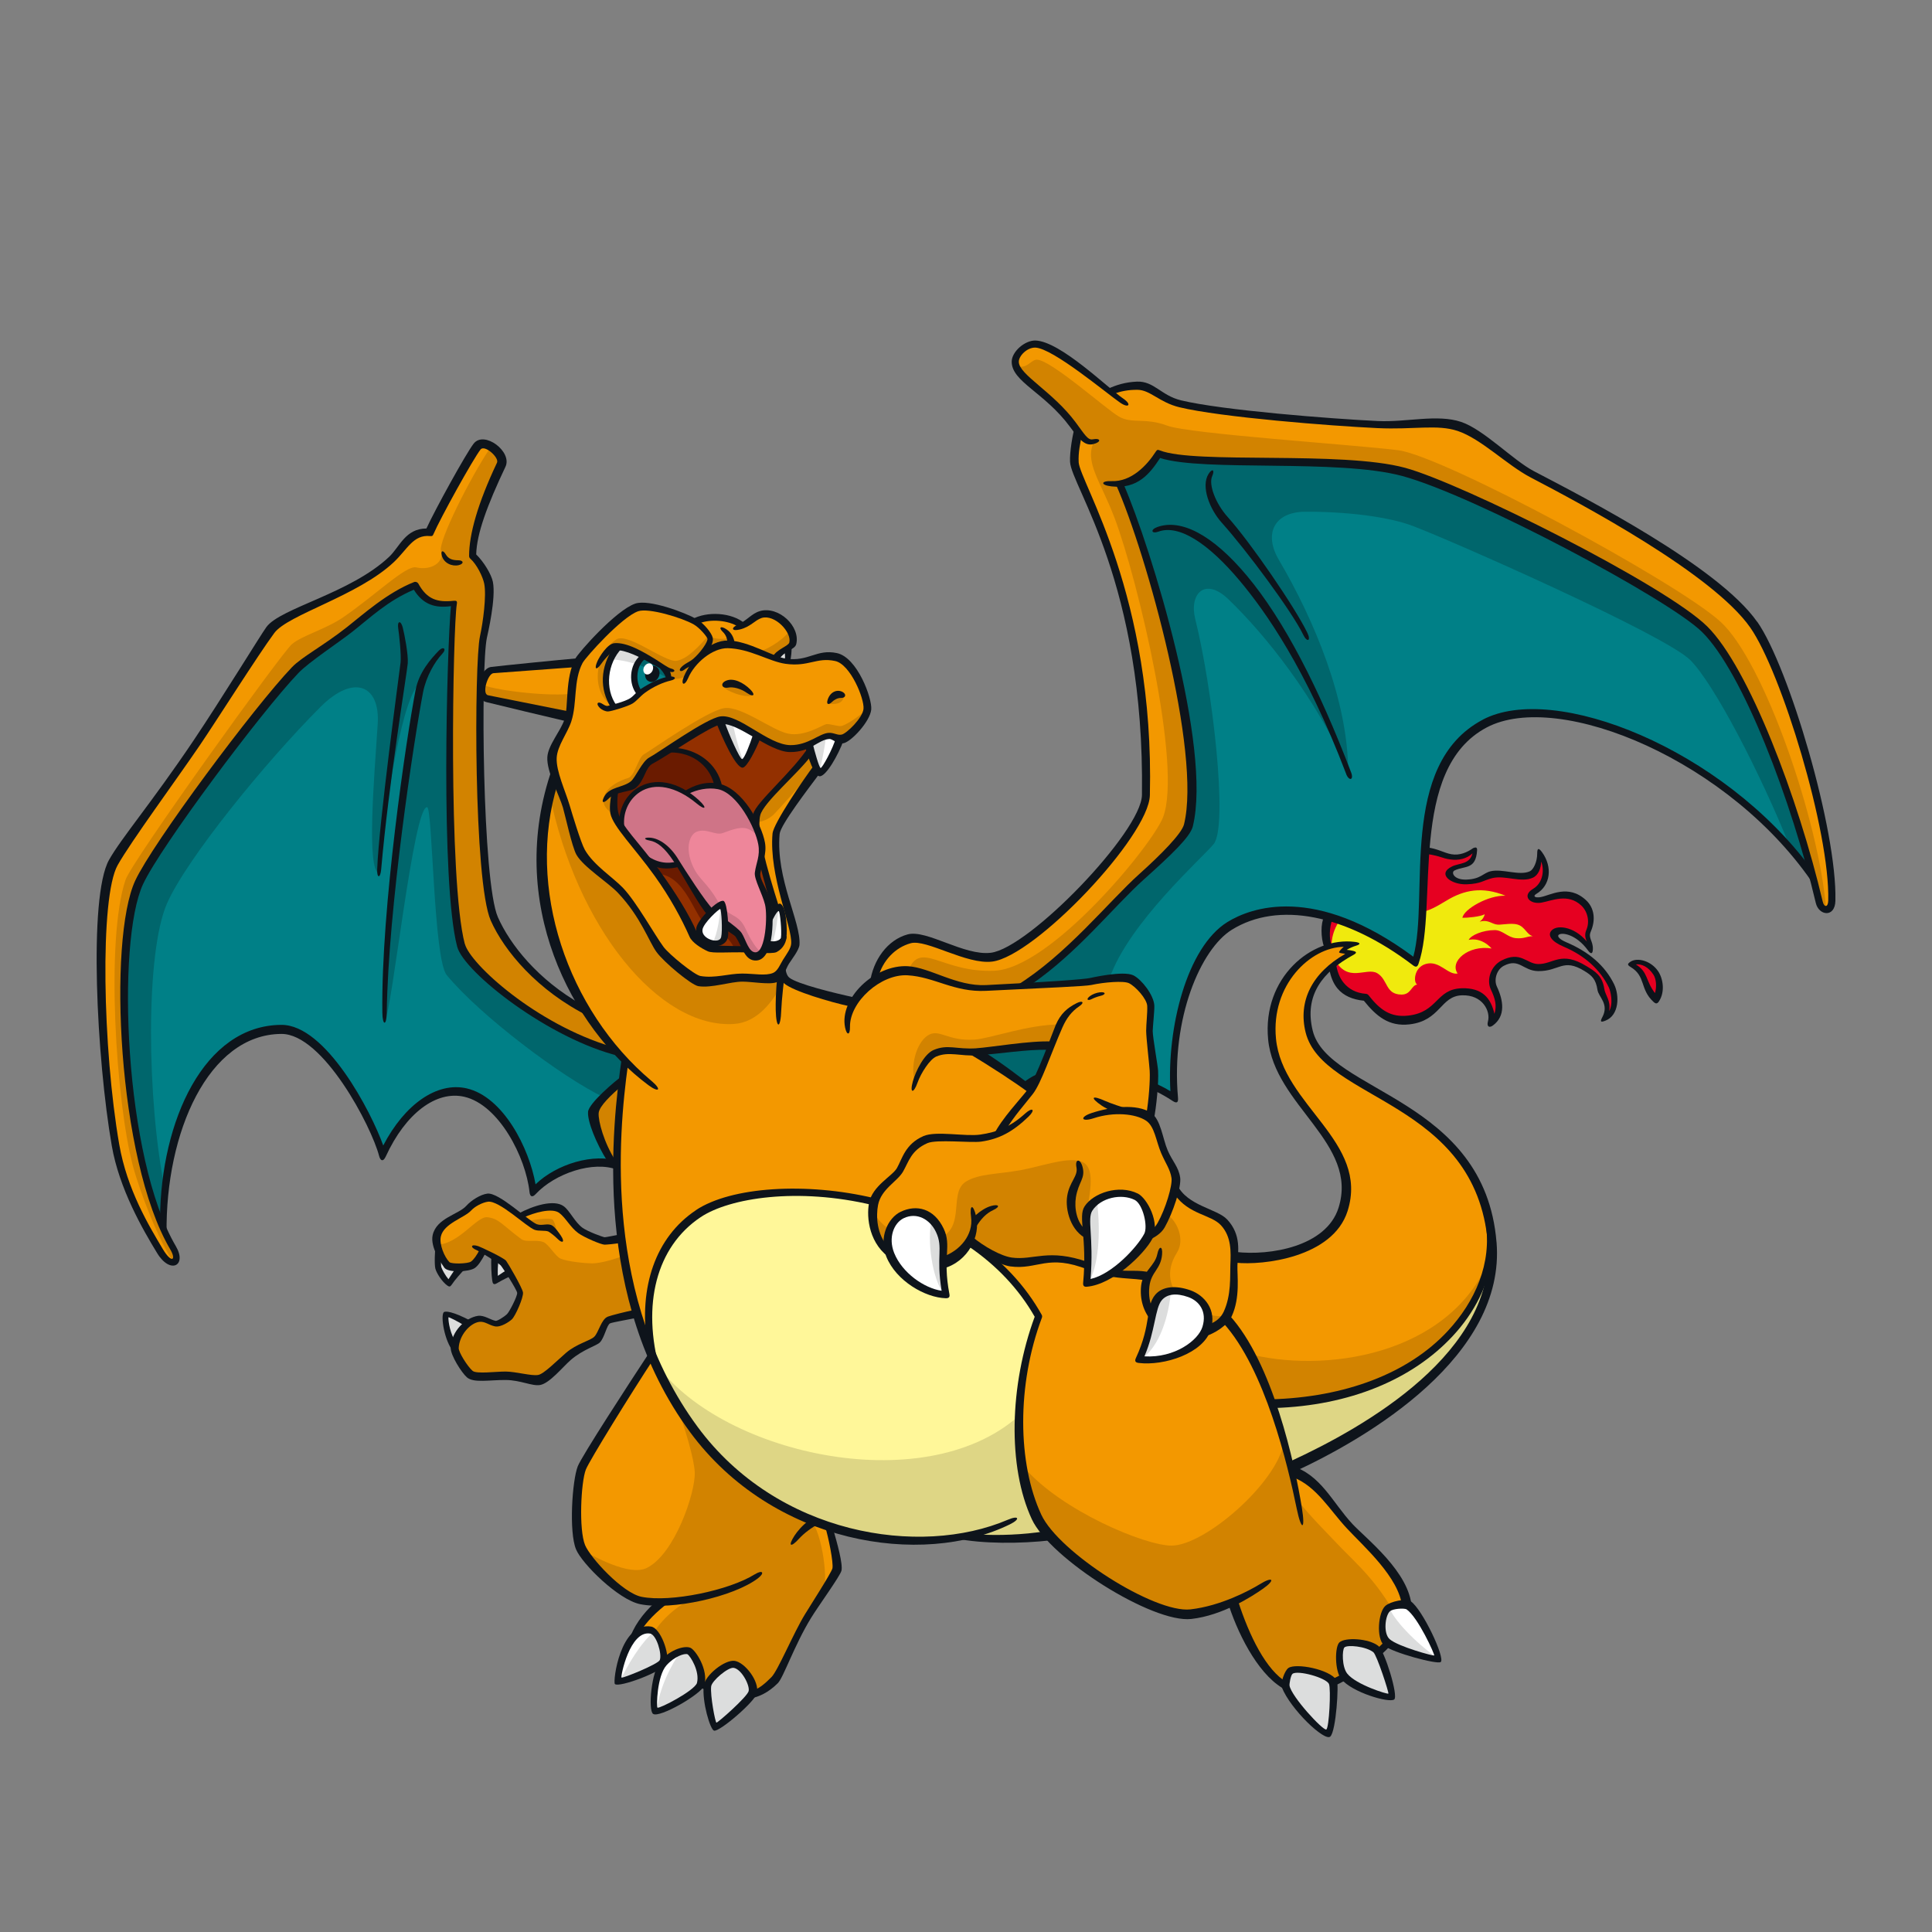 <svg width="800" height="800" viewBox="0 0 800 800" fill="none" xmlns="http://www.w3.org/2000/svg">
<rect x="0" y="0" width="800" height="800" fill="#808080" stroke="none"/>
<g clip-path="url(#clip0_42_58690)">
<path d="M550.034 379.567C548.543 384.587 548.59 391.428 551.524 395.114C551.383 400.072 552.293 404.842 555.101 408.215C557.298 410.835 560.624 412.623 565.519 412.984C570.649 419.495 575.56 423.308 583.498 422.398C596.254 420.939 594.998 411.007 605.337 410.694C615.692 410.38 618.61 419.479 617.559 423.339C622.015 421.409 621.042 414.224 618.642 409.125C617.81 407.352 617.622 401.108 622.062 398.77C629.797 394.691 630.393 400.559 636.904 400.653C644.215 400.762 647.039 395.005 656.562 400.857C659.778 402.833 662.179 404.544 662.948 409.721C663.355 412.419 667.45 415.793 664.344 421.645C669.082 419.746 668.988 411.823 667.278 408.293C662.681 398.817 654.711 393.859 648.325 391.145C643.995 389.31 642.991 387.615 643.729 386.329C644.748 384.54 651.934 384.289 658.57 393.389C658.994 390.549 656.342 388.588 657.629 385.638C659.527 381.245 658.68 376.554 655.731 373.84C649.58 368.145 642.615 371.816 638.112 372.601C635.759 373.009 631.522 371.471 635.507 369.118C641.956 365.305 640.355 357.398 637.469 353.413C637.469 356.943 636.449 361.038 634.111 362.12C629.969 364.019 622.564 361.007 617.575 362.215C614.233 363.015 613.088 365.054 607.252 365.258C602.215 365.431 597.273 361.791 601.807 359.626C604.757 358.214 610.421 359.281 610.421 352.221C607.267 354.292 604.067 355.264 600.913 354.841C599.093 354.59 594.073 352.487 589.884 352.299C588.597 370.451 589.57 388.368 585.993 398.582C573.159 388.807 561.047 382.704 550.018 379.567H550.034Z" fill="#E60021"/>
<path d="M554.803 381.073C551.242 385.968 550.363 392.73 552.528 396.966C557.925 407.493 565.801 400.292 570.32 403.006C574.822 405.736 573.567 411.745 580.282 411.839C584.314 411.902 584.377 407.98 586.856 407.681C585.193 406.975 585.397 400.559 590.417 399.147C596.112 397.546 599.486 403.838 603.58 403.116C600.066 398.127 608.02 391.177 617.638 392.746C615.567 390.439 612.241 388.353 608.146 389.184C609.087 387.254 613.935 385.152 618.971 385.136C622.156 385.136 624.384 388.196 627.71 388.478C631.271 388.776 632.04 387.709 634.707 387.647C632.103 386.941 631.475 383.74 628.4 382.846C625.325 381.952 621.309 383.316 619.238 382.72C617.167 382.124 615.677 380.728 612.664 381.653C613.857 380.885 614.625 379.52 614.798 378.563C613.135 379.567 607.44 380.1 605.557 380.037C606.091 376.476 616.288 370.608 623.396 370.906C613.731 366.937 606.138 368.537 598.968 372.915C594.23 375.801 591.515 377.151 588.848 377.59C588.487 385.937 587.86 393.263 586.024 398.535C575.026 390.157 564.546 384.462 554.819 381.042L554.803 381.073Z" fill="#F0EA0D"/>
<path d="M343.143 631.971C321.947 624.943 301.803 611.701 287.212 591.902C279.979 582.08 274.331 571.726 269.907 561.183C260.431 575.617 242.357 604.108 240.835 608.03C238.576 613.788 237.666 633.995 240.458 640.742C242.749 646.295 256.916 661.012 265.326 662.738C267.804 663.24 270.817 663.428 274.143 663.349C266.879 669.06 259.85 678.944 262.078 684.357C264.761 690.868 302.587 701.474 306.65 701.96C311.436 702.541 315.828 700.626 320.802 695.653C323.563 692.892 326.732 682.066 334.577 669.249C339.99 660.4 346.281 651.379 346.626 649.92C347.254 647.237 344.633 636.741 343.159 631.971H343.143Z" fill="#F39800"/>
<path d="M287.682 609.897C287.949 617.993 279.493 643.425 267.867 649.23C260.525 652.901 245.651 644.225 240.364 641.589C245.683 648.178 258.956 661.42 265.325 662.722C267.804 663.224 284.764 662.785 284.764 662.785C273.452 669.719 268.416 677.815 265.529 687.558C275.539 693.849 303.214 701.521 306.65 701.929C311.435 702.509 315.828 700.595 320.802 695.622C323.563 692.861 326.732 682.035 334.577 669.217C336.569 665.954 338.687 662.675 340.586 659.757C343.331 655.537 340.46 634.858 335.863 629.618C319.908 622.652 297.535 609.301 280.528 583.147C283.462 590.788 287.494 604.077 287.698 609.881L287.682 609.897Z" fill="#D28300"/>
<path d="M617.967 514.665C612.915 455.564 548.685 453.462 542.095 427.136C538.455 412.592 546.598 401.61 559.353 394.66C558.349 394.189 557.518 393.954 555.917 393.828C556.513 393.122 559.777 391.161 561.079 390.863C558.71 390.565 551.415 391.161 549.987 391.836C540.401 394.832 524.571 407.729 526.72 430.18C529.309 457.322 564.844 473.293 556.058 500.843C550.614 517.897 525.371 522.274 511.062 520.611C511.031 521.678 510.984 522.76 510.937 523.89C510.655 531.201 511.768 536.928 508.458 544.066C508.191 544.647 507.815 545.227 507.375 545.792C519.88 559.222 528.728 584.199 534.376 607.575C582.008 585.956 621.325 553.668 617.999 514.649L617.967 514.665Z" fill="#F39800"/>
<path d="M534.345 607.591C580.659 586.567 619.113 555.456 618.124 517.881C603.596 559.567 552.34 568.839 518.578 560.994C523.614 572.526 531.27 594.882 534.345 607.591Z" fill="#D28300"/>
<path d="M726.159 258.715C710.203 235.919 654.382 206.816 634.457 196.398C626.22 192.099 613.198 179.517 604.334 176.567C594.23 173.194 587.076 176.599 570.461 175.814C550.442 174.873 505.571 171.296 488.674 167.201C481.097 165.365 476.123 159.513 470.899 159.717C466.49 159.89 462.803 160.8 459.665 162.212C449.624 154.524 435.881 142.726 428.727 142.475C424.757 142.334 420.349 146.789 420.38 149.849C420.459 156.407 433.496 161.427 444.149 175.626C444.698 176.363 445.53 177.571 446.502 178.795C445.404 182.811 444.933 187.173 444.933 191.566C444.933 198.453 477.065 248.25 474.492 329.3C473.958 345.852 427.095 394.362 410.559 396.402C399.169 397.798 383.887 386.721 376.388 388.761C368.92 390.785 363.288 397.829 361.797 406.364C365.986 403.509 370.975 401.752 375.996 402.05C385.143 402.583 396.015 409.831 408.394 409.219C412.238 409.031 417.54 408.764 423.126 408.466C443.286 395.539 457.296 376.884 472.75 363.015C483.136 353.68 491.185 345.899 492.189 341.835C499.547 312.026 476.861 230.38 463.588 200.336C471.856 199.426 476.688 192.774 479.779 187.957C494.934 193.966 553.125 188.02 581.24 195.629C605.699 202.25 689.023 244.061 705.732 260.582C722.127 276.773 742.868 329.347 753.317 373.668C754.148 377.198 758.384 378.249 758.525 373.072C759.31 343.263 738.679 276.616 726.175 258.762L726.159 258.715Z" fill="#F39800"/>
<path d="M346.14 272.004C338.044 270.262 333.777 275.063 325.32 273.871C324.238 273.714 322.998 273.369 321.665 272.914C323.861 268.521 327.737 268.568 328.27 266.418C329.76 260.425 321.618 252.565 315.013 254.479C313.93 254.793 310.212 257.523 307.404 258.935C303.011 255.342 293.456 254.667 287.808 257.444C287.808 257.444 287.792 257.444 287.777 257.429C282.74 254.542 268.699 249.929 263.788 251.608C256.43 254.118 241.118 271.251 239.8 273.745C239.705 273.918 239.627 274.122 239.533 274.31C229.837 275.126 206.649 277.307 203.715 277.558C200.279 277.84 196.922 288.461 201.801 289.324C206.162 290.093 227.798 295.318 235.422 296.949C235.344 297.53 235.266 298 235.171 298.283C233.555 303.256 228.817 309.391 228.566 313.815C228.268 319.259 231.72 324.578 234.497 333.991C237.133 342.918 237.682 348.205 240.302 352.818C243.738 358.874 252.68 364.224 256.916 368.695C264.526 376.712 271.319 390.55 273.123 393.013C274.927 395.476 287.039 405.862 289.659 406.27C293.77 406.913 302.587 404.795 307.341 404.795C312.502 404.795 318.558 405.705 320.676 404.795C322.967 403.807 323.391 401.454 325.43 398.253C327.313 395.272 329.117 393.264 329.274 390.973C329.855 382.768 319.782 362.812 321.335 345.209C321.634 341.835 333.557 324.64 338.311 318.302C338.782 319.322 339.205 319.965 339.488 319.996C340.915 320.122 345.669 311.979 347.787 306.206C348.117 306.237 348.477 306.221 348.885 306.143C351.458 305.61 358.722 298.11 359.146 293.733C359.57 289.324 353.514 273.604 346.124 272.019L346.14 272.004Z" fill="#F39800"/>
<path d="M359.162 293.512C354.69 297.607 349.56 300.541 348.226 300.651C346.532 300.776 343.535 299.6 342.092 299.867C340.664 300.133 333.087 305.216 326.309 303.773C319.531 302.345 307.011 292.289 299.967 293.214C292.923 294.124 268.793 311.21 266.581 312.386C264.369 313.563 262.8 321.392 260.054 322.176C257.309 322.961 249.888 325.957 249.888 331.574C249.888 337.191 260.195 339.403 260.195 339.403L312.11 339.277C313.412 341.489 318.103 339.544 320.457 337.191C322.81 334.837 343.41 311.633 343.41 311.633L345.591 311.272C346.438 309.547 347.222 307.789 347.803 306.205C348.132 306.236 348.493 306.221 348.901 306.142C351.474 305.609 358.738 298.109 359.162 293.732C359.162 293.669 359.162 293.591 359.162 293.544V293.512Z" fill="#D28300"/>
<path d="M293.331 263.265C289.612 267.297 285.047 272.678 280.293 273.604C275.492 274.545 259.944 261.649 255.144 264.802C246.97 270.184 244.067 285.292 252.978 292.007C252.978 292.007 269.828 280.146 277.03 281.009C280.654 281.448 283.07 280.68 284.545 279.691C285.988 275.345 293.127 265.618 302.54 267.171C311.953 268.725 318.056 271.203 320.645 272.663C323.124 269.038 327.501 269.352 328.27 266.403C329.023 263.453 327.784 261.492 327.172 260.347C326.764 263.249 317.962 269.148 315.06 269.352C312.157 269.556 302.54 266.356 302.54 266.356L302.226 263.971C300.563 264.802 295.605 264.896 293.331 263.249V263.265Z" fill="#D28300"/>
<path d="M429.087 628.128C418.733 605.881 419.862 572.181 430.044 545.101C399.168 489.594 314.589 485.562 289.126 502.537C271.319 514.398 264.776 536.849 270.518 562.673C274.849 572.698 280.308 582.535 287.212 591.886C314.824 629.351 362.346 643.393 399.168 636.16C408.519 637.557 420.678 637.416 434.5 635.847C432.068 633.132 430.201 630.512 429.087 628.128Z" fill="#FFF799"/>
<path d="M558.851 631.956C551.524 624.112 544.841 612.157 534.659 608.909C529.026 585.156 520.084 559.489 507.36 545.808C507.799 545.243 508.176 544.663 508.442 544.082C511.753 536.944 510.654 531.202 510.921 523.906C511.188 516.987 511.753 511.481 506.779 506.099C502.167 501.11 491.388 501.345 486.431 491.885C486.807 490.096 486.964 488.59 486.823 487.602C486.242 483.774 484.438 482.252 482.132 476.886C479.888 471.646 479.339 465.622 476.186 462.845C477.268 456.977 478.131 447.658 477.88 443.406C477.566 438.056 476.044 431.953 476.044 426.901C476.044 424.14 476.656 420.186 476.499 416.515C476.343 412.844 471.463 407.039 468.404 405.517C465.345 403.995 455.115 405.674 451.601 406.427C448.087 407.196 420.741 408.561 408.378 409.173C395.999 409.784 385.127 402.536 375.98 402.003C366.88 401.469 357.922 407.666 353.529 414.977C344.775 413.11 329.399 408.812 325.854 405.894C324.614 404.889 323.987 403.132 323.814 401.14C322.92 402.85 322.214 404.136 320.692 404.78C318.574 405.69 312.502 404.78 307.356 404.78C302.603 404.78 293.785 406.898 289.675 406.254C287.055 405.846 274.943 395.445 273.139 392.997C271.334 390.55 264.541 376.712 256.932 368.679C252.696 364.208 243.753 358.858 240.317 352.802C237.697 348.189 237.148 342.902 234.512 333.975C232.865 328.406 230.998 324.264 229.79 320.687C214.038 367.816 233.743 413.361 258.783 439.139C255.504 462.452 249.809 514.665 270.518 562.674C264.776 536.85 271.319 514.414 289.126 502.538C302.524 493.611 332.286 490.504 361.97 497.643C361.876 497.957 361.781 498.27 361.719 498.6C360.715 503.871 360.95 517.819 374.631 522.322C387.355 526.511 397.003 521.725 401.145 514.367C412.739 522.102 422.859 532.19 430.044 545.118C419.862 572.181 418.733 605.897 429.087 628.144C436.43 643.927 477.284 670.191 493.13 668.402C499.264 667.712 505.352 665.641 510.56 663.287C515.675 679.071 525.794 699.011 538.173 699.89C553.893 701.004 580.784 679.227 582.557 667.68C584.314 656.149 565.582 639.158 558.851 631.956ZM427.079 451.407C422.263 447.815 412.614 440.802 403.922 435.53C404.079 435.53 404.236 435.53 404.409 435.514C411.876 435.028 426.514 432.471 435.394 432.863C432.837 439.358 429.417 447.752 427.079 451.423V451.407Z" fill="#F39800"/>
<path d="M257.34 512.798C254.673 513.3 251.111 513.834 250.452 513.834C249.558 513.834 242.827 511.402 240.396 509.613C237.87 507.762 234.512 502.381 232.614 500.937C231.108 499.808 227.593 499.588 223.452 500.529C220.69 501.157 217.678 502.302 215.45 503.463C210.649 499.886 204.609 495.556 201.958 495.901C199.306 496.246 196.451 497.611 194.097 500.2C191.744 502.789 182.252 505.707 180.887 511.794C179.915 516.077 183.727 522.086 184.857 523.718C185.986 525.334 194.097 524.942 195.886 523.718C197.314 522.745 198.741 520.533 200.044 517.976C203.134 519.623 207.935 522.337 208.469 522.98C209.206 523.875 215.121 533.853 215.278 535.218C215.434 536.599 212.281 543.972 210.979 545.196C209.677 546.42 206.523 548.365 204.986 548.036C203.448 547.706 200.357 545.761 198.177 546.09C193.862 546.734 188.543 551.833 188.277 558.092C188.183 560.461 192.309 567.051 194.521 568.965C196.31 570.502 201.738 569.702 209.441 569.781C215.999 569.843 220.486 571.946 223.31 571.491C226.228 571.005 230.151 566.188 235.391 561.685C240.662 557.151 245.934 556.006 247.236 554.719C249.636 552.319 250.233 547.345 252.178 546.608C253.716 546.028 260.242 544.647 263.772 543.925C260.666 533.445 258.626 522.965 257.355 512.814L257.34 512.798Z" fill="#F39800"/>
<path d="M204.907 520.705C204.734 523.56 204.813 528.126 205.127 530.307C206.335 529.601 208.97 528.048 210.932 526.996C209.755 525.004 208.719 523.341 208.453 523.011C208.17 522.666 206.696 521.741 204.907 520.705Z" fill="#DCDDDD"/>
<path d="M184.857 523.733C184.198 522.792 182.629 520.344 181.625 517.63C181.405 520.595 181.311 524 181.625 525.114C182.033 526.651 184.057 530.228 185.924 531.515C187.006 529.883 189.218 526.855 191.148 524.753C188.434 524.925 185.516 524.659 184.857 523.733Z" fill="#DCDDDD"/>
<path d="M193.878 548.004C190.521 546.247 185.39 543.658 184.857 544.317C183.884 545.525 185.249 553.589 188.277 557.998C188.481 553.793 190.96 550.122 193.878 547.988V548.004Z" fill="#DCDDDD"/>
<path d="M685.713 413.816C687.799 410.616 687.423 405.689 685.572 402.897C682.936 398.943 678.056 397.264 675.342 399.147C682.638 403.462 680.206 408.812 685.697 413.816H685.713Z" fill="#E60021"/>
<path d="M617.858 513.771C613.998 553.448 576.627 579.821 526.61 581.296C529.654 589.815 532.227 598.821 534.345 607.591C581.977 585.971 621.294 553.683 617.967 514.665C617.936 514.351 617.889 514.069 617.858 513.771Z" fill="#DED685"/>
<path d="M255.692 696.313C256.979 683.667 262.423 673.83 269.42 674.976C272.746 675.525 275.602 685.377 274.723 688.092C273.845 690.806 260.038 696.25 255.692 696.313Z" fill="white"/>
<path d="M271.24 708.472C269.954 707.593 270.629 693.112 274.708 688.562C278.787 684.012 283.886 683.055 285.313 683.667C286.741 684.279 291.699 691.543 290.146 697.458C288.859 700.925 273.217 709.805 271.256 708.472H271.24Z" fill="white"/>
<path d="M292.86 698.211C293.174 695.371 300.406 688.625 303.999 689.174C307.592 689.723 312.565 697.254 311.812 700.721C311.059 704.189 297.064 715.469 296.045 715.202C295.025 714.936 292.311 703.043 292.844 698.211H292.86Z" fill="#DCDDDD"/>
<path d="M313.334 337.348C314.526 332.186 328.787 320.922 335.643 310.724C335.408 309.924 335.188 309.155 335 308.433C332.914 309.328 330.388 310.002 327.015 309.955C318.009 309.83 305.395 297.451 298.523 298.377C293.879 299.004 275.853 311.618 269.608 314.897C266.831 316.356 265.09 322.538 262.203 324.954C261.121 325.864 257.528 326.57 254.672 327.731C254.155 330.68 253.966 334.477 254.39 336.517C255.457 341.757 264.462 350.919 272.323 361.886C278.661 370.734 283.619 379.081 287.055 386.847C287.917 388.777 290.977 391.193 293.518 392.338C294.413 392.746 300.155 392.762 306.54 392.919C312.926 393.075 319.97 393.374 320.864 392.919C323.532 391.585 324.3 390.549 324.3 387.6C324.3 382.846 310.635 348.958 313.334 337.332V337.348Z" fill="#933000"/>
<path d="M277.092 310.426C274.048 312.34 271.366 314.003 269.608 314.913C266.831 316.372 265.09 322.553 262.203 324.969C261.121 325.879 257.528 326.585 254.672 327.746C254.155 330.696 253.966 334.493 254.39 336.532C254.72 338.148 255.818 340.156 257.402 342.478C256.304 329.739 267.992 319.039 283.807 328.374C287.07 326.444 292.201 324.624 297.441 325.675C297.472 325.675 297.519 325.707 297.551 325.707C295.511 316.246 286.898 310.347 277.076 310.441L277.092 310.426Z" fill="#6A1B00"/>
<path d="M318.197 374.249C317.146 369.95 313.318 363.722 313.804 361.337C314.275 358.952 316.142 353.461 315.436 349.476C314.103 341.914 306.258 327.417 297.456 325.66C292.216 324.609 287.086 326.429 283.823 328.359C268.008 319.024 256.32 329.724 257.418 342.463C259.787 345.915 263.239 350.072 266.894 354.716C269.875 357.917 274.864 359.486 280.826 357.854C284.199 363.078 291.997 374.72 293.064 376.257C295.166 379.316 304.391 384.87 305.881 387.161C308.376 390.989 309.333 396.308 313.145 396.057C318.888 395.68 319.264 378.548 318.213 374.249H318.197Z" fill="#CF7487"/>
<path d="M322.841 375.394C321.837 375.363 320.096 377.465 318.652 380.148C318.652 383.238 318.339 386.847 317.585 389.859C319.766 391.255 324.081 390.455 324.426 388.133C324.849 385.309 324.473 375.457 322.826 375.394H322.841Z" fill="white"/>
<path d="M266.612 271.674C263.051 269.76 259.301 268.066 256.101 267.799C250.233 274.561 248.884 285.135 254.359 292.744C257.042 291.96 260.807 290.783 261.419 290.187C262.533 289.104 263.663 287.928 264.792 286.971C261.278 282.044 262.596 274.749 266.612 271.674Z" fill="white"/>
<path d="M252.774 273.07C255.724 273.07 259.709 273.808 263.914 275.141C264.573 273.745 265.483 272.537 266.612 271.674C263.051 269.76 259.301 268.066 256.101 267.799C254.736 269.383 253.622 271.172 252.774 273.07Z" fill="#DCDDDD"/>
<path d="M266.612 271.674C262.596 274.749 261.278 282.044 264.792 286.971C265.247 286.578 265.718 286.218 266.173 285.919C268.934 284.147 273.327 281.652 277.03 281.024C276.575 279.299 275.618 277.526 274.566 276.145C272.354 274.984 269.546 273.258 266.612 271.674Z" fill="#008087"/>
<path d="M335 308.449C336.209 313.061 338.562 319.902 339.519 319.98C340.947 320.106 345.7 311.963 347.818 306.189C346.046 306.048 345.151 304.605 343.457 304.746C340.664 304.966 338.436 306.974 335.016 308.433L335 308.449Z" fill="white"/>
<path d="M298.523 298.392C298.382 298.408 298.194 298.471 298.037 298.518C300.343 304.26 305.819 316.215 307.325 316.403C308.282 316.529 311.624 308.998 313.444 304.652C307.764 301.373 302.289 297.89 298.523 298.408V298.392Z" fill="white"/>
<path d="M326.325 268.363C324.881 269.226 322.983 270.277 321.681 272.897C323.014 273.352 324.254 273.698 325.336 273.854C325.462 273.87 325.572 273.87 325.681 273.886C326.105 271.972 326.34 269.979 326.325 268.363Z" fill="#DCDDDD"/>
<path d="M242.953 418.837C220.549 407.242 208.751 389.749 204.64 380.446C197.737 364.835 197.753 274.937 200.169 263.845C201.424 258.134 203.385 246.697 202.318 241.347C201.722 238.35 198.741 232.953 195.713 230.27C195.713 219.115 202.099 203.819 207.496 192.413C209.096 189.024 200.718 180.803 197.502 184.913C194.285 189.024 180.715 213.844 177.859 220.449C170.36 219.727 165.355 228.67 162.139 231.698C146.512 246.461 117.849 252.768 111.965 260.801C107.008 267.563 94.833 288.037 81.434 307.758C66.734 329.409 50.794 350.401 46.966 357.226C39.027 371.362 41.255 436.157 47.86 474.187C51.327 494.128 60.411 508.389 66.248 518.117C71.064 526.149 75.096 522.604 71.597 516.689C49.633 479.365 46.574 388.965 57.493 365.447C64.459 350.448 106.066 294.376 122.132 277.588C126.101 273.431 135.781 267.642 144.457 260.801C151.251 255.451 161.244 246.603 171.96 242.414C175.976 249.788 181.264 250.619 188.026 249.913C186.425 259.201 183.711 364.506 190.85 391.459C193.689 402.191 226.448 428.046 255.488 435.624C251.033 430.619 246.781 424.987 242.953 418.837Z" fill="#F39800"/>
<path d="M404.409 435.515C404.252 435.515 404.095 435.514 403.922 435.53C410.888 439.766 419.251 445.461 424.459 449.258C426.452 447.611 427.613 446.811 430.06 445.806C431.77 442.01 433.873 436.66 435.379 432.847C426.499 432.455 411.861 435.012 404.393 435.499L404.409 435.515Z" fill="#00666C"/>
<path d="M705.716 260.535C688.992 244.03 605.683 202.219 581.224 195.582C553.109 187.957 494.903 193.919 479.763 187.91C476.672 192.727 471.856 199.395 463.572 200.289C476.845 230.349 499.531 311.979 492.173 341.788C491.169 345.851 483.136 353.649 472.734 362.968C457.281 376.837 443.27 395.491 423.11 408.419C435.457 407.76 449.185 406.944 451.617 406.427C455.131 405.658 465.36 403.979 468.42 405.517C471.479 407.039 476.358 412.843 476.515 416.515C476.672 420.186 476.06 424.14 476.06 426.901C476.06 431.937 477.582 438.04 477.896 443.406C477.99 444.99 477.927 447.297 477.755 449.87C480.924 451.344 483.826 452.96 486.321 454.639C484.109 429.584 491.702 394.158 509.148 383.348C526.579 372.538 554.082 374.264 586.009 398.566C593.775 376.398 580.063 317.956 614.735 299.6C644.827 283.676 715.365 313.046 750.681 363.172C739.651 321.361 720.84 275.455 705.716 260.519V260.535Z" fill="#008087"/>
<path d="M257.701 447.484C252.79 451.752 246.201 457.149 245.903 460.977C245.62 464.538 248.868 474.391 254.108 482.11C254.579 482.236 255.065 482.345 255.52 482.518C255.536 468.931 256.587 456.898 257.701 447.5V447.484Z" fill="#D28300"/>
<path d="M257.701 447.485C258.062 444.41 258.438 441.633 258.783 439.154L255.74 435.687C226.637 428.188 193.705 402.222 190.866 391.46C183.727 364.49 186.426 259.186 188.042 249.913C181.264 250.619 175.993 249.788 171.976 242.414C161.261 246.603 151.267 255.452 144.473 260.802C135.813 267.642 126.133 273.431 122.148 277.589C106.082 294.376 64.475 350.449 57.509 365.447C47.311 387.428 49.319 467.818 67.55 508.704C67.236 471.097 83.333 426.65 116.437 426.336C134.652 426.164 155.001 465.261 158.405 478.298C166.265 461.15 179.475 449.368 192.686 452.411C207.92 455.91 219.106 478.455 220.722 493.485C228.786 484.825 243.691 479.318 254.108 482.126C248.868 474.392 245.605 464.555 245.903 460.993C246.201 457.165 252.79 451.784 257.701 447.501V447.485Z" fill="#008087"/>
<path d="M399.168 636.161C408.519 637.557 420.678 637.416 434.5 635.847C432.068 633.133 430.201 630.513 429.087 628.128C426.028 621.57 422.718 594.6 421.604 586.505C381.738 621.476 296.86 601.425 271.005 563.74C275.257 573.389 280.575 582.865 287.212 591.886C314.824 629.352 362.346 643.393 399.168 636.161Z" fill="#DED685"/>
<path d="M274.708 688.091C275.477 685.754 273.453 678.129 270.754 675.713C265.341 680.2 259.584 689.833 256.697 696.234C261.843 695.528 273.892 690.633 274.708 688.107V688.091Z" fill="#DCDDDD"/>
<path d="M290.13 697.457C291.699 691.543 286.725 684.279 285.298 683.667C284.686 683.4 283.399 683.463 281.83 683.918C278.128 689.158 272.982 698.603 271.915 708.581C275.476 708.487 288.938 700.658 290.13 697.457Z" fill="#DCDDDD"/>
<path d="M554.866 640.428C548.481 633.729 542.425 627.689 537.828 621.837C537.326 620.111 536.024 614.51 534.753 608.925C534.722 608.925 534.69 608.909 534.675 608.893C533.765 605.034 532.745 601.112 531.647 597.205C528.901 613.961 498.919 640.005 485.113 640.005C474.052 640.005 439.442 625.492 424.13 607.701C424.757 614.118 427.848 628.191 431.378 632.537C449.421 654.815 482.571 669.578 493.146 668.386C499.28 667.696 505.368 665.625 510.576 663.272C515.691 679.055 525.81 698.995 538.189 699.874C551.54 700.815 572.94 685.252 580.173 673.469C572.203 656.259 561.252 647.127 554.866 640.428Z" fill="#D28300"/>
<path d="M534.345 691.888C536.479 690.397 549.312 692.468 552.089 696.704C552.529 697.379 551.791 716.206 549.861 717.994C549.014 718.779 535.977 707.467 532.431 698.399C532.07 697.489 533.262 692.656 534.361 691.903L534.345 691.888Z" fill="#DCDDDD"/>
<path d="M555.635 681.125C557.204 679.698 566.021 679.902 569.708 682.804C571.999 684.608 577.082 702.07 576.439 702.525C574.634 703.843 560.326 698.744 556.655 694.163C554.301 691.229 554.364 682.255 555.635 681.11V681.125Z" fill="#DCDDDD"/>
<path d="M574.634 666.032C571.606 668.621 571.497 677.642 574.211 680.043C578.243 683.588 594.936 687.652 595.611 687.071C596.458 686.35 588.817 668.433 583.405 664.699C582.197 663.867 576.36 664.526 574.619 666.017L574.634 666.032Z" fill="white"/>
<path d="M595.61 687.088C595.61 687.088 595.657 686.994 595.673 686.931C585.507 679.745 577.097 670.614 575.215 665.578C570.367 668.967 571.794 677.941 574.211 680.059C578.243 683.605 594.936 687.668 595.61 687.088Z" fill="#DCDDDD"/>
<path d="M750.681 363.188C739.651 321.377 720.84 275.471 705.716 260.535C688.992 244.03 605.683 202.219 581.224 195.582C553.109 187.957 494.903 193.919 479.763 187.91C476.672 192.727 471.856 199.395 463.572 200.289C476.845 230.349 499.531 311.979 492.173 341.788C491.169 345.851 483.136 353.649 472.734 362.968C457.281 376.837 443.27 395.491 423.11 408.419C433.229 407.886 454.394 405.783 459.383 405.266C467.259 382.234 497.868 355.249 502.543 349.523C508.725 341.961 501.963 284.492 494.934 256.377C492.314 245.897 498.903 238.758 508.693 248.172C524.21 263.108 544.402 288.477 558.239 318.96C558.02 290.077 544.464 257.224 529.575 231.871C523.065 220.794 527.834 211.961 540.432 211.899C556.686 211.805 574.43 213.781 585.068 217.813C601.525 224.042 689.446 262.857 699.958 273.368C709.623 283.033 728.951 319.933 741.55 351.578C746.351 356.693 746.664 357.461 750.665 363.156L750.681 363.188Z" fill="#00666C"/>
<path d="M257.701 447.485C258.077 444.347 258.454 441.492 258.815 438.982L255.724 435.687C226.637 428.188 193.721 402.222 190.881 391.46C183.743 364.49 186.441 259.186 188.057 249.913C181.28 250.619 176.008 249.788 171.992 242.414C161.276 246.603 151.282 255.452 144.489 260.802C135.829 267.642 126.148 273.431 122.163 277.589C106.098 294.376 64.491 350.449 57.525 365.447C47.327 387.428 49.335 467.818 67.566 508.704C67.519 503.573 67.801 498.302 68.366 493.046C60.772 455.8 60.16 394.817 69.103 374.217C77.042 355.94 109.785 315.65 132.738 292.697C146.513 278.922 157.464 283.692 156.397 299.789C154.859 323.228 151.8 359.234 156.82 361.666C159.174 334.916 167.112 283.786 174.753 282.719C167.411 323.275 158.405 384.274 159.503 422.006C162.233 419.01 171.27 333.41 176.871 334.242C179.13 334.571 179.491 397.092 184.982 403.76C198.679 420.39 232.52 445.963 250.076 454.404C252.382 452.051 255.253 449.634 257.701 447.485Z" fill="#00666C"/>
<path d="M304.046 423.983C313.318 423.371 320.3 415.134 325.038 404.999C324.332 403.979 323.956 402.63 323.814 401.155C322.92 402.865 322.214 404.152 320.692 404.795C318.574 405.705 312.503 404.795 307.357 404.795C302.603 404.795 293.786 406.913 289.675 406.27C287.055 405.862 274.943 395.46 273.139 393.013C271.335 390.565 264.541 376.728 256.932 368.695C252.696 364.223 243.753 358.873 240.317 352.818C237.697 348.205 237.148 342.918 234.513 333.991C232.865 328.421 230.998 324.279 229.79 320.702C228.912 323.322 228.174 325.927 227.5 328.531C238.733 384.023 272.919 426.07 304.046 423.999V423.983Z" fill="#D28300"/>
<path d="M199.573 283.534C199.024 286.233 199.447 288.9 201.801 289.323C206.037 290.076 227.86 295.332 236.034 297.121L237.289 287.158C229.005 288.523 207.072 286.311 199.573 283.55V283.534Z" fill="#D28300"/>
<path d="M315.546 394.645C318.966 390.409 319.092 377.842 318.213 374.249C317.162 369.95 313.334 363.722 313.82 361.337C314.291 358.952 316.158 353.461 315.452 349.476C315.373 349.037 315.263 348.566 315.154 348.08C310.133 341.412 307.341 341.945 299.355 344.926C296.233 346.087 292.671 342.887 288.608 344.346C285.768 345.365 283.383 350.747 286.866 358.591C289.377 364.224 292.53 365.134 297.033 372.837C301.536 380.54 305.458 377.34 308.8 384.745C310.839 389.248 313.24 393.044 315.562 394.645H315.546Z" fill="#EE869A"/>
<path d="M305.866 387.16C304.376 384.87 295.15 379.316 293.048 376.256C291.997 374.719 284.184 363.078 280.811 357.853C274.833 359.485 269.86 357.916 266.879 354.715C266.643 354.417 266.424 354.135 266.188 353.853C268.212 356.394 270.299 359.093 272.323 361.917C272.417 362.058 272.511 362.199 272.605 362.325C272.825 362.058 272.966 361.901 272.966 361.901C285.345 363.329 288.137 383.018 294.727 384.932C299.841 386.407 302.477 389.2 304.172 392.887C304.94 392.902 305.74 392.918 306.541 392.934C307.325 392.95 308.125 392.981 308.925 392.997C307.937 391.239 307.09 389.027 305.866 387.176V387.16Z" fill="#6A1B00"/>
<path d="M289.863 384.713C290.208 381.544 297.912 373.951 299.026 374.421C300.139 374.892 300.359 385.451 299.779 387.851C298.602 392.652 289.236 390.628 289.863 384.713Z" fill="white"/>
<path d="M712.259 257.302C693.949 240.751 597.509 188.741 578.918 186.42C560.326 184.098 492.471 179.673 483.34 176.253C474.037 172.77 468.812 175.673 463.29 172.472C457.767 169.271 435.112 148.938 429.307 148.938C426.844 148.938 425.118 153.237 420.694 151.402C422.608 157.254 434.375 162.557 444.165 175.61C444.714 176.347 445.545 177.555 446.518 178.779C446.487 178.889 446.471 179.014 446.44 179.14C448.056 181.446 450.738 184.16 453.139 182.638C448.73 191.205 455.759 199.19 461.564 214.597C471.15 240.013 489.6 317.376 481.614 338.352C477.269 349.773 435.128 401.108 411.594 401.971C389.724 402.787 381.268 389.121 376.012 402.018C385.158 402.551 396.031 409.8 408.41 409.188C412.253 408.999 417.556 408.733 423.142 408.435C443.302 395.507 457.312 376.853 472.766 362.984C483.152 353.649 491.2 345.867 492.205 341.803C499.563 311.994 476.876 230.349 463.603 200.304C471.872 199.394 476.704 192.742 479.795 187.926C494.95 193.935 553.141 187.988 581.255 195.598C605.714 202.218 689.039 244.03 705.748 260.55C722.143 276.741 742.884 329.315 753.332 373.636C753.74 375.378 754.995 376.523 756.172 376.602C753.332 340.438 730.536 273.823 712.29 257.318L712.259 257.302Z" fill="#D28300"/>
<path d="M487.388 518.603C490.776 513.284 487.388 505.377 483.12 502.819C482.053 504.53 481.63 509.001 478.21 509.864C463.336 513.582 449.263 506.35 450.926 496.309C452.746 485.358 450.973 481.545 446.628 480.651C440.603 479.396 430.672 483.098 422.482 484.557C413.1 486.236 405.491 485.985 400.141 489.17C391.779 494.143 401.82 510.978 384.985 513.912C377.141 515.277 363.35 508.577 361.421 500.45C360.26 511.433 366.017 519.481 374.631 522.321C387.966 526.714 397.913 521.238 401.71 513.284C406.903 517.646 414.151 521.96 418.811 522.556C427.816 523.702 434.045 517.3 453.28 525.255C461.689 528.738 469.455 527.2 475.511 528.518C474.931 529.695 474.476 530.997 474.287 532.503C473.205 541.791 478.272 548.537 485.568 551.346C494.683 554.844 504.849 550.09 508.003 544.882C495.687 546.498 477.362 534.339 487.388 518.634V518.603Z" fill="#D28300"/>
<path d="M373.579 503.087C378.694 500.639 385.786 502.255 389.19 509.503C392.391 516.297 388.672 520.376 391.669 536.112C383.903 535.908 372.513 529.397 368.59 519.654C365.704 512.469 368.888 505.346 373.564 503.102L373.579 503.087Z" fill="white"/>
<path d="M450.691 500.388C454.001 495.321 463.399 492.042 470.459 495.525C473.974 497.266 478.178 506.789 475.433 511.982C472.091 518.258 459.885 530.433 449.969 531.343C451.727 512.406 448.04 504.452 450.691 500.388Z" fill="white"/>
<path d="M479.779 537.242C476.562 540.976 478.021 549.354 471.699 562.909C485.207 564.572 497.507 556.979 499.641 549.966C501.916 542.513 497.46 537.446 492.502 535.689C486.258 533.476 482.022 534.637 479.779 537.242Z" fill="white"/>
<path d="M403.561 430.478C392.171 431.231 388.814 425.598 384.044 428.846C379.275 432.094 376.827 441.727 378.914 448.081C380.279 444.237 383.809 437.553 387.135 436.141C392.124 434.039 396.831 436 404.408 435.514C411.814 435.028 426.263 432.517 435.159 432.847L438.987 424.202C425.573 424.202 410.119 430.038 403.561 430.478Z" fill="#D28300"/>
<path d="M258.36 519.968C251.927 522.321 247.503 523.137 245.134 523.137C242.765 523.137 235.124 522.462 232.096 521.16C229.947 520.234 227.123 515.057 224.926 514.272C221.82 513.174 217.882 514.602 215.78 513.033C207.935 507.212 206.586 504.545 201.785 504.028C197.376 503.557 189.987 515.229 180.981 515.402C181.735 518.932 184.025 522.525 184.872 523.717C186.002 525.333 194.113 524.941 195.902 523.717C197.329 522.745 198.757 520.532 200.059 517.975C203.15 519.622 207.951 522.337 208.484 522.98C209.222 523.874 215.136 533.852 215.293 535.217C215.45 536.598 212.297 543.972 210.995 545.195C209.692 546.419 206.539 548.365 205.001 548.035C203.464 547.706 200.373 545.76 198.192 546.09C193.878 546.733 188.559 551.832 188.293 558.092C188.198 560.461 192.325 567.05 194.537 568.964C196.325 570.502 201.754 569.702 209.457 569.78C216.015 569.843 220.502 571.945 223.326 571.49C226.244 571.004 230.166 566.187 235.407 561.685C240.678 557.151 245.95 556.005 247.252 554.719C249.652 552.318 250.248 547.345 252.194 546.607C253.731 546.027 260.258 544.646 263.788 543.925C261.403 535.892 259.662 527.859 258.391 519.983L258.36 519.968Z" fill="#D28300"/>
<path d="M218.541 505.691C221.491 504.922 227.782 504.169 228.833 505.016C229.884 505.879 231.029 511.872 231.029 511.872L227.688 508.735L222.353 508.452L218.541 505.691Z" fill="#D28300"/>
<path d="M242.953 418.837C220.549 407.242 208.751 389.749 204.641 380.446C197.737 364.835 197.753 274.937 200.169 263.845C201.424 258.134 203.385 246.697 202.319 241.347C201.722 238.35 198.742 232.953 195.714 230.27C195.714 219.116 202.099 203.819 207.496 192.413C208.422 190.467 206.053 186.937 203.244 185.055C194.584 197.888 181.342 224.434 182.598 228.199C184.057 232.592 178.785 236.405 172.337 234.946C168.085 233.973 155.361 246.54 141.994 255.687C135.06 260.44 124.972 263.217 120.861 266.747C116.515 270.497 54.607 356.551 51.986 364.302C43.546 389.341 48.158 456.788 54.983 482.581C57.901 493.626 65.997 514.524 71.943 522.666C73.182 522.117 73.371 519.717 71.598 516.689C49.633 479.365 46.574 388.965 57.493 365.447C64.459 350.448 106.067 294.376 122.132 277.588C126.101 273.431 135.782 267.642 144.458 260.801C151.251 255.451 161.245 246.603 171.96 242.414C175.977 249.788 181.264 250.619 188.026 249.913C186.426 259.201 183.711 364.506 190.85 391.459C193.69 402.191 226.448 428.046 255.489 435.624C251.033 430.619 246.781 424.987 242.953 418.837Z" fill="#D28300"/>
<path d="M303.418 299.286C301.599 298.565 299.935 298.204 298.523 298.392C298.382 298.408 298.194 298.471 298.037 298.518C300.343 304.26 305.819 316.215 307.325 316.403C307.498 316.419 307.749 316.199 308.047 315.776C306.258 311.289 304.36 304.542 303.418 299.286Z" fill="#DCDDDD"/>
<path d="M342.045 305.028C339.848 305.672 337.84 307.24 335 308.449C336.099 312.685 338.185 318.788 339.252 319.823C340.429 315.101 341.496 309.374 342.045 305.044V305.028Z" fill="#DCDDDD"/>
<path d="M298.492 374.531C298.1 379.364 297.143 386.722 295.056 390.471C297.19 390.738 299.261 389.954 299.779 387.851C300.359 385.451 300.155 374.908 299.025 374.421C298.916 374.374 298.712 374.422 298.476 374.531H298.492Z" fill="#DCDDDD"/>
<path d="M322.387 375.504C321.367 375.959 319.908 377.826 318.668 380.148C318.668 383.239 318.355 386.847 317.602 389.859C318.229 390.267 319.045 390.487 319.892 390.534C321.32 385.937 322.167 379.52 322.371 375.52L322.387 375.504Z" fill="#DCDDDD"/>
<path d="M266.612 271.674C265.482 272.537 264.573 273.745 263.914 275.141C268.306 276.537 272.903 278.593 276.716 281.103C276.826 281.087 276.92 281.056 277.03 281.04C276.575 279.314 275.618 277.542 274.566 276.161C272.354 275 269.546 273.274 266.612 271.69V271.674Z" fill="#00666C"/>
<path d="M299.308 284.005C300.045 285.95 308.392 289.245 311.546 287.912C309.93 284.209 302.744 281.934 299.308 284.005Z" fill="#D28300"/>
<path d="M342.876 291.269C345.089 291.803 348.995 291.74 349.466 288.304C346.971 286.751 343.818 288.163 342.876 291.269Z" fill="#D28300"/>
<path d="M479.779 537.241C476.562 540.975 478.021 549.353 471.699 562.908C471.918 562.94 472.122 562.94 472.342 562.955C480.359 557.59 483.968 544.772 484.862 534.637C482.65 534.95 480.94 535.892 479.779 537.241Z" fill="#DCDDDD"/>
<path d="M454.205 496.983C452.731 497.956 451.507 499.117 450.675 500.388C448.024 504.451 451.711 512.39 449.954 531.342C450.189 531.327 450.44 531.264 450.691 531.233C454.723 524.549 455.963 511.323 454.205 496.983Z" fill="#DCDDDD"/>
<path d="M389.206 509.503C388.296 507.573 387.119 506.052 385.786 504.891C383.809 513.676 385.943 529.303 390.806 535.829C391.12 535.861 391.387 536.096 391.685 536.112C388.688 520.376 392.406 516.297 389.206 509.503Z" fill="#DCDDDD"/>
<path d="M277.641 278.216C275.931 277.808 273.295 276.819 270.283 275.094C265.545 272.364 258.924 268.896 254.657 269.242C253.653 269.414 250.719 272.379 248.915 274.937C246.875 277.823 245.934 277.055 247.361 273.838C248.162 272.034 251.456 266.574 254.406 266.323C259.615 265.884 266.345 269.869 271.617 273.117C274.221 274.733 276.559 276.506 277.861 276.819C280.151 277.368 279.273 278.608 277.641 278.216Z" fill="#0E141B"/>
<path d="M271.695 276.051C272.934 276.788 273.531 278.592 272.778 280.24C271.868 282.216 269.797 282.985 268.212 281.871C266.941 280.977 266.753 278.686 267.647 277.306C268.557 275.909 270.44 275.298 271.711 276.051H271.695Z" fill="#0E141B"/>
<path d="M267.428 272.584L265.122 271.438C260.462 275.439 260.211 283.252 263.725 287.551L265.53 285.904C262.941 282.044 263.443 275.408 267.428 272.584Z" fill="#0E141B"/>
<path d="M257.497 268.426L254.139 267.877C248.413 276.365 248.224 285.355 252.978 292.964L255.316 292.132C250.28 285.26 251.535 274.576 257.497 268.426Z" fill="#0E141B"/>
<path d="M309.443 287.033C306.603 285.025 303.575 284.335 301.442 284.727C298.979 285.182 298.131 283.111 300.375 281.997C303.544 280.397 307.89 282.672 310.698 285.512C313.067 287.912 311.859 288.728 309.459 287.033H309.443Z" fill="#0E141B"/>
<path d="M342.751 289.622C343.975 286.124 346.971 285.418 348.964 286.563C350.58 287.489 350.203 289.073 348.179 289.011C346.893 288.963 345.434 289.732 344.477 290.689C343.143 292.023 342.013 291.787 342.751 289.638V289.622Z" fill="#0E141B"/>
<path d="M300.924 260.66C298.508 258.997 297.3 259.734 299.371 261.727C300.406 262.731 301.112 264.112 301.269 266.292L304.297 266.826C303.936 263.61 302.571 261.79 300.924 260.676V260.66Z" fill="#0E141B"/>
<path d="M314.605 253.066C311.247 254.039 309.333 256.91 305.615 258.589C302.524 259.985 302.948 261.475 306.258 260.675C310.839 259.577 312.487 256.831 315.421 255.874C320.896 254.29 327.893 261.868 326.842 266.041C326.466 267.547 321.586 268.881 320.002 271.862L322.81 272.819C324.85 269.445 329.117 269.038 329.698 266.747C331.533 259.389 322.418 250.776 314.605 253.05V253.066Z" fill="#0E141B"/>
<path d="M327.768 267.783L324.818 269.791C325.164 271.188 325.164 272.694 324.818 274.09L327.125 274.2C327.611 272.004 327.862 269.666 327.768 267.783Z" fill="#0E141B"/>
<path d="M319.892 345.067C318.323 362.733 328.113 383.725 327.611 390.754C327.47 392.778 325.869 394.817 324.206 397.453C323.14 399.147 322.088 402.018 320.159 402.85C317.005 404.199 312.298 403.132 307.341 403.132C301.677 403.132 296.045 405.188 290.02 404.136C287.526 403.697 277.108 395.272 274.723 392.04C270.911 386.847 263.553 373.543 257.983 367.675C253.81 363.282 245.777 358.246 242.153 351.845C240.537 348.99 236.819 336.674 235.909 333.567C234.152 327.605 230.214 319.306 230.512 313.799C230.778 308.779 234.967 303.633 236.568 298.722C239.062 291.019 237.352 281.825 241.243 274.498C242.514 272.113 257.481 255.42 264.274 253.098C268.573 251.624 282.395 255.781 287.259 258.558C289.753 259.986 292.734 263.61 292.938 264.457C293.221 265.728 289.942 270.356 287.055 272.819C285.439 274.2 283.415 274.781 281.956 276.444C280.811 277.761 281.925 278.436 283.29 277.354C284.905 276.067 287.478 275.251 288.483 274.388C290.004 273.086 295.951 267.752 295.119 264.065C294.664 262.025 291.338 258.009 288.514 256.393C283.792 253.695 268.714 247.999 263.035 249.945C254.971 252.706 239.564 270.199 238.246 272.694C233.853 280.962 235.501 292.525 233.775 297.812C232.175 302.738 226.903 308.528 226.636 313.564C226.323 319.526 231.594 329.284 233.1 334.399C233.995 337.442 236.866 350.715 238.686 353.916C241.572 358.999 251.708 365.322 255.865 369.699C265.341 379.693 268.73 389.954 271.868 394.237C274.974 398.473 286.239 407.886 289.189 408.357C294.711 409.22 302.32 406.474 307.451 406.474C311.451 406.474 318.841 407.886 321.775 406.647C324.348 405.548 325.116 401.548 326.701 399.038C327.799 397.312 330.89 393.405 331.047 391.209C331.721 381.78 321.194 363.91 322.826 345.334C323.155 341.6 334.718 326.539 339.44 320.216L337.244 316.67C332.757 322.569 320.268 341.02 319.908 345.083L319.892 345.067Z" fill="#0E141B"/>
<path d="M294.131 391.02C291.636 390.095 289.236 387.537 288.592 386.094C285.188 378.375 279.979 370.075 273.515 361.054C264.259 348.127 257.199 342.337 255.944 336.156C255.473 333.85 255.536 330.037 256.085 327.401C256.085 327.401 253.214 328.719 253.182 328.876C252.649 331.355 252.319 334.712 252.759 336.878C253.857 342.322 262.737 351.045 271.131 362.764C277.485 371.629 282.207 380.367 285.533 387.898C286.6 390.314 290.381 392.683 293.08 393.907C295.229 394.88 301.316 394.127 309.694 394.393L307.89 391.805C302.132 391.679 296.06 391.742 294.131 391.02Z" fill="#0E141B"/>
<path d="M322.92 388.981C322.559 391.35 320.08 391.648 317.068 391.632L315.781 394.644C317.601 394.644 320.504 394.754 321.523 394.252C324.41 392.809 325.712 389.891 325.712 387.506C324.755 387.961 322.92 388.981 322.92 388.981Z" fill="#0E141B"/>
<path d="M315.907 351.829L314.714 357.838C315.452 361.917 318.95 373.809 320.143 377.606L322.386 374.939C320.268 368.161 317.554 359.454 315.922 351.813L315.907 351.829Z" fill="#0E141B"/>
<path d="M311.906 337.019C311.796 337.474 311.734 337.96 311.671 338.462L314.777 345.522C314.369 342.384 314.307 339.655 314.777 337.678C316.032 332.249 330.89 319.933 336.146 312.56L335.032 308.951C328.537 319.306 313.036 332.14 311.906 337.019Z" fill="#0E141B"/>
<path d="M250.374 329.582C252.508 325.816 258.187 326.083 261.247 323.51C263.208 321.863 265.89 315.211 268.934 313.61C272.982 311.477 292.358 297.466 298.32 296.651C306.133 295.599 318.009 308.417 327.282 308.543C334.718 308.606 339.284 303.632 343.19 303.46C345.497 303.35 346.72 304.589 348.572 304.166C350.533 303.726 357.201 297.341 357.561 293.528C357.969 289.34 352.149 275.078 345.826 273.713C338.06 272.035 334.891 276.239 325.195 274.859C318.464 273.902 310.526 268.599 301.332 268.395C294.994 268.316 287.573 274.56 284.937 280.805C283.446 284.335 281.705 283.597 283.211 280.067C286.208 272.976 293.754 265.084 301.505 265.226C310.102 265.414 319.923 271.94 325.493 272.741C334.812 274.058 338.123 268.63 346.563 270.434C355.035 272.254 361.201 289.214 360.762 293.795C360.291 298.753 352.478 307.147 349.23 307.774C346.767 308.26 344.728 305.891 343.347 306.001C338.609 306.362 335.691 311.508 327.062 311.414C318.433 311.304 305.411 298.973 298.822 299.883C294.037 300.541 276.716 312.81 270.283 316.183C267.036 317.894 267.146 322.961 263.255 326.24C261.121 328.029 255.096 327.574 251.943 330.758C249.809 332.924 248.727 332.437 250.358 329.566L250.374 329.582Z" fill="#0E141B"/>
<path d="M307.278 314.317C306.352 314.317 301.803 304.041 299.998 298.863L296.688 299.491C299.088 305.484 304.595 317.878 307.482 317.878C309.333 317.878 313.24 309.767 314.762 305.955L311.765 304.354C310.667 307.79 308.204 314.301 307.278 314.317Z" fill="#0E141B"/>
<path d="M346.171 305.374C344.932 310.049 340.413 318.114 339.802 318.004C339.19 317.878 337.338 311.226 336.475 307.712L333.4 308.998C334.546 313.47 337.119 321.33 339.378 321.44C342.045 321.581 347.16 312.528 349.325 306.535L346.171 305.374Z" fill="#0E141B"/>
<path d="M202.052 287.865C199.432 287.348 201.973 278.954 204.311 278.75C208.123 278.405 233.022 276.695 237.948 276.271L239.627 272.537C231.939 273.196 207.088 275.691 203.322 276.177C198.663 276.773 194.442 289.011 201.534 290.768C205.613 291.772 229.523 297.545 234.497 298.659L235.799 294.643C229.633 293.388 206.931 288.869 202.036 287.881L202.052 287.865Z" fill="#0E141B"/>
<path d="M279.32 309.673L276.12 311.634C288.137 310.85 294.539 318.976 295.684 325.001L299.041 325.676C297.064 315.854 288.373 310.144 279.304 309.673H279.32Z" fill="#0E141B"/>
<path d="M289.487 331.417C280.952 323.51 270.989 321.674 263.804 326.397C259.254 329.378 256.665 334.241 256.352 339.905L258.658 343.372C257.528 337.034 260.148 331.135 264.965 327.966C271.115 323.934 279.932 325.581 288.436 332.672C292.107 335.716 292.985 334.649 289.471 331.417H289.487Z" fill="#0E141B"/>
<path d="M319.374 373.95C318.025 368.428 314.322 364.129 314.856 361.462C315.609 357.743 317.586 353.554 316.754 348.91C315.436 341.458 307.466 326.46 297.598 324.483C291.918 323.353 287.039 325.346 283.336 327.668L285.266 328.64C288.42 327.024 293.126 325.957 297.253 326.773C305.364 328.389 312.769 342.792 313.993 349.664C314.84 354.417 313.083 357.32 312.565 361.32C312.204 364.035 315.687 370.075 316.785 374.593C317.884 379.08 317.021 394.063 312.942 394.33C309.992 394.518 308.831 389.012 307.105 386.36C306.305 385.121 303.811 383.191 300.579 380.791C300.328 380.602 300.453 384.87 300.453 384.87C302.414 386.329 304.171 387.223 304.658 387.96C307.513 392.353 308.439 398.033 313.255 397.719C321.053 397.201 320.268 377.543 319.39 373.95H319.374Z" fill="#0E141B"/>
<path d="M280.732 355.594C277.391 350.229 273.045 347.169 269.264 346.871C266.597 346.667 266.346 347.577 268.981 348.048C272.103 348.597 275.116 350.872 278.96 356.677C283.117 362.937 289.942 375.849 292.891 378.704L295.26 376.555C292.201 373.605 283.87 360.646 280.717 355.594H280.732Z" fill="#0E141B"/>
<path d="M269.75 447.579C234.889 418.24 217.741 367.392 230.857 324.749L228.66 318.176C209.19 373.699 236.677 425.661 268.463 449.32C272.793 452.552 274.237 451.344 269.75 447.563V447.579Z" fill="#0E141B"/>
<path d="M321.79 405.03C321.272 410.114 321.147 415.448 321.21 418.193C321.398 426.305 323.249 426.211 323.516 418.131C323.626 414.522 324.646 405.14 325.446 399.021L321.806 405.03H321.79Z" fill="#0E141B"/>
<path d="M299.606 373.072C297.457 372.146 288.687 380.885 288.31 384.384C287.494 391.962 299.842 394.472 301.363 388.243C301.96 385.796 301.332 373.81 299.606 373.056V373.072ZM298.602 388.071C297.865 391.083 290.46 388.871 290.867 385.043C291.166 382.235 297.833 376.226 298.226 376.414C298.712 376.634 299.261 385.357 298.602 388.087V388.071Z" fill="#0E141B"/>
<path d="M322.967 374.17C322.214 373.997 319.468 376.46 318.982 377.151L318.919 383.034C319.939 380.524 321.822 377.135 322.434 377.261C323.03 377.37 323.751 385.827 323.375 388.243C323.187 389.529 319.939 390.329 318.354 389.404L317.413 391.428C320.88 393.028 325.258 390.769 325.603 388.478C326.136 384.932 325.556 374.782 322.967 374.185V374.17Z" fill="#0E141B"/>
<path d="M326.795 404.779C325.759 403.916 325.21 402.034 325.226 399.774L322.731 403.508C323.139 404.905 323.767 406.427 324.849 407.321C328.693 410.474 343.347 414.836 352.133 416.766L354.188 413.094C345.606 411.259 330.043 407.462 326.779 404.779H326.795Z" fill="#0E141B"/>
<path d="M479.559 443.515C479.418 441.068 477.315 429.615 477.315 426.916C477.315 425.488 478.068 418.381 477.99 416.452C477.802 412.059 472.718 405.579 469.345 403.885C465.125 401.767 451.46 404.967 451.319 404.983C448.965 405.501 434.5 406.599 408.315 407.901C395.968 408.497 385.221 400.637 375.948 400.088C362.189 399.303 347.457 413.439 349.936 425.473C350.642 428.909 352.023 428.705 351.96 425.19C351.803 414.788 364.794 403.21 375.807 403.853C386.978 404.496 395.026 410.945 408.315 410.286C435.394 408.952 449.357 408.403 451.93 407.854C457.17 406.709 465.329 406.034 467.51 407.132C470.286 408.513 474.93 413.675 475.04 416.561C475.166 419.448 474.601 424.014 474.601 426.838C474.601 429.662 475.935 441.052 476.06 443.374C476.295 447.28 475.668 455.533 474.695 461.275L477.707 464.036C478.884 458.153 479.825 448.112 479.543 443.499L479.559 443.515Z" fill="#0E141B"/>
<path d="M404.33 434.071C395.842 434.62 392.563 432.267 386.554 434.793C382.71 436.424 379.165 443.5 377.988 447.767C376.607 452.772 378.286 452.992 379.949 448.254C381.345 444.332 385.017 438.621 387.684 437.491C392.971 435.263 397.646 437.444 404.675 436.989C414.041 436.377 424.726 434.526 433.872 434.683L435.52 431.263C426.718 430.808 410.276 433.679 404.299 434.055L404.33 434.071Z" fill="#0E141B"/>
<path d="M451.413 412.404C452.386 411.698 453.986 411.055 455.413 410.898C457.939 410.6 458.112 411.823 455.617 412.388C454.504 412.639 452.84 413.267 452.087 413.675C450.424 414.553 449.452 413.863 451.397 412.419L451.413 412.404Z" fill="#0E141B"/>
<path d="M445.906 415.338C441.858 417.346 439.175 419.81 437.198 424.312C436.1 426.807 428.946 446.779 425.432 451.329C422.623 454.953 414.81 463.237 411.657 469.575L416.505 467.787C420.364 461.605 423.894 457.84 427.66 453.008C431.205 448.442 435.065 436.518 439.897 425.505C441.623 421.582 443.725 418.821 446.941 416.64C449.185 415.134 448.291 414.162 445.906 415.338Z" fill="#0E141B"/>
<path d="M457.626 455.878C452.244 453.431 450.989 454.278 456.276 457.871C457.155 458.467 459.43 459.722 461.218 460.334L467.682 459.314C464.56 458.483 459.618 456.773 457.626 455.878Z" fill="#0E141B"/>
<path d="M424.49 461.087C418.387 466.626 412.802 468.822 405.899 469.81C399.67 470.705 387.558 468.147 382.365 470.438C374.788 473.764 373.611 479.789 371.399 483.679C369.453 487.084 361.217 490.975 359.836 498.207C358.706 504.107 359.852 515.607 369.391 521.49L368.026 516.595C362.88 511.245 362.738 503.369 363.586 498.961C364.856 492.356 371.618 489.218 373.94 485.123C376.325 480.95 377.282 476.321 384.013 473.356C387.841 471.677 401.977 473.325 406.307 472.713C413.853 471.63 419.454 468.587 425.918 462.342C428.899 459.456 427.565 458.31 424.49 461.087Z" fill="#0E141B"/>
<path d="M404.189 503.62C402.95 498.302 401.396 498.772 402.102 503.997C403.075 511.245 397.568 517.944 390.273 520.408L390.634 525.256C401.036 522.306 406.087 511.747 404.189 503.605V503.62Z" fill="#0E141B"/>
<path d="M410.402 499.368C408.158 499.996 405.993 501.424 403.687 503.447L404.001 508.295C406.213 504.671 408.347 502.428 411.312 501.047C414.371 499.619 413.65 498.458 410.386 499.368H410.402Z" fill="#0E141B"/>
<path d="M445.482 495.901C446.549 489.28 449.577 488.04 448.243 483.13C447.271 479.568 445.027 479.819 445.749 483.444C446.455 487.036 442.846 489.311 441.905 495.242C440.995 500.89 443.317 509.958 450.314 513.111L450.001 509.581C445.686 506.491 444.823 499.995 445.498 495.885L445.482 495.901Z" fill="#0E141B"/>
<path d="M488.659 487.492C488.015 483.162 485.458 480.887 483.497 476.306C481.395 471.395 480.673 463.519 476.625 460.805C470.663 456.836 459.697 458.342 452.056 460.868C446.91 462.562 447.663 464.743 452.825 463.049C461.219 460.272 470.224 461.15 474.57 464.053C478.147 466.438 478.68 472.509 480.814 477.467C482.634 481.734 484.548 484.15 485.097 487.79C485.552 490.818 482.618 500.64 479.339 506.413C478.555 507.794 477.378 509.159 475.903 510.037L475.025 513.756C477.974 512.547 480.798 510.837 482.273 508.233C485.646 502.271 489.286 491.509 488.674 487.492H488.659Z" fill="#0E141B"/>
<path d="M391.685 537.571H391.653C383.15 537.352 371.054 530.433 366.99 520.313C363.821 512.438 367.649 504.311 372.952 501.769C379.479 498.647 386.758 500.31 390.759 508.766C394.179 516.03 390.178 520.329 393.128 535.83C393.363 537.085 392.94 537.571 391.685 537.571ZM374.223 504.421C370.112 506.382 367.712 512.5 370.269 518.854C373.564 527.06 382.663 533.414 389.912 534.481C387.496 519.968 390.696 516.783 387.574 510.163C385.095 504.907 379.651 501.832 374.223 504.421Z" fill="#0E141B"/>
<path d="M286.474 256.471L289.643 258.071C294.507 256.189 301.677 256.926 305.646 259.483L308.282 258.071C303.073 253.616 292.75 252.941 286.49 256.471H286.474Z" fill="#0E141B"/>
<path d="M446.659 191.361C446.424 187.659 447.286 183.266 448.102 179.657L445.294 176.064C444.133 179.673 442.894 187.157 443.082 191.236C443.568 201.387 474.052 241.707 472.86 329.173C472.656 344.408 426.2 392.557 410.292 394.518C399.247 395.883 383.699 384.791 375.854 386.909C367.476 389.184 361.499 397.515 360.197 407.054L363.617 404.857C365.437 397.703 370.771 392.29 377.125 390.565C383.62 388.792 400.157 399.492 410.841 398.174C428.585 395.993 475.731 346.322 476.139 329.299C478.115 246.618 447.177 199.802 446.643 191.346L446.659 191.361Z" fill="#0E141B"/>
<path d="M727.618 257.506C711.537 234.522 656.155 206.093 635.414 195.237L635.147 195.095C626.549 190.608 614.39 177.838 605.008 174.7C595.109 171.389 582.432 174.904 570.54 174.339C551.226 173.429 506.011 169.883 489.035 165.773C480.72 163.749 477.865 157.74 470.773 158.022C466.145 158.211 462.16 159.387 458.646 161.066L461.36 163.058C464.074 161.992 467.322 161.364 471.04 161.411C476.311 161.474 480.077 166.62 488.329 168.628C505.493 172.786 550.975 176.363 570.383 177.273C585.57 177.979 595.062 175.61 603.596 178.449C613.292 181.681 624.039 192.601 633.782 197.684L634.049 197.825C654.617 208.588 709.058 237.456 724.747 259.86C737.58 278.2 757.788 344.219 757.035 372.962C756.956 375.77 755.325 375.849 754.729 373.26C744.703 330.711 724.166 276.427 706.908 259.373C689.478 242.162 605.416 200.116 581.836 193.715C555.431 186.561 494.856 192.271 480.312 186.514C479.339 186.137 479.104 186.2 478.539 187.078C474.946 192.679 468.483 199.535 460.324 199.222C455.774 199.033 455.555 200.885 460.246 201.402C471.134 202.626 476.217 195.99 480.375 189.651C498.292 195.441 554.066 189.902 580.659 197.104C610.641 205.231 691.015 248.093 704.79 261.695C721.672 278.373 741.958 331.762 751.889 373.919C753.128 379.175 759.812 380.116 760 373.025C760.769 343.843 740.703 276.113 727.649 257.475L727.618 257.506Z" fill="#0E141B"/>
<path d="M465.219 200.398L462.05 200.524C474.915 229.517 497.554 311.79 490.275 341.348C489.333 345.192 480.626 353.962 471.762 361.917C459.022 373.354 441.56 395.444 420.678 408.262L426.719 407.854C446.361 394.409 460.858 375.645 473.723 364.098C485.207 353.79 492.832 346.542 493.915 342.196C501.963 309.531 476.719 226.834 465.219 200.414V200.398Z" fill="#0E141B"/>
<path d="M407.735 435.733L400.941 436.11C409.712 441.256 420.521 448.363 426.232 452.615L427.864 450.167C422.89 446.465 415.626 440.675 407.735 435.733Z" fill="#0E141B"/>
<path d="M613.951 298.031C578.745 316.654 591.987 371.299 585.225 396.15C544.37 365.855 517.825 375.88 508.254 381.795C491.373 392.259 483.136 425.739 484.642 451.846C482.509 450.575 480.202 449.383 477.802 448.269L477.629 451.407C480.485 452.772 483.136 454.262 485.505 455.847C487.309 457.039 487.968 456.537 487.78 454.497C484.878 421.582 497.178 392.981 510.09 384.979C529.183 373.15 557.126 378.421 585.115 399.727C586.291 400.621 586.919 400.402 587.39 399.037C595.673 375.378 582.761 318.599 615.599 301.231C645.392 285.464 717.138 315.022 751.654 367.219L750.132 359.924C713.529 310.159 643.635 282.295 613.936 298.015L613.951 298.031Z" fill="#0E141B"/>
<path d="M431.315 444.033C428.35 445.147 425.558 446.716 423.063 448.85L425.589 450.591C426.907 449.571 428.334 448.677 429.872 447.94L431.315 444.049V444.033Z" fill="#0E141B"/>
<path d="M539.632 262.826C534.973 253.192 516.13 227.823 505.948 216.496C500.818 210.785 497.225 201.403 500.41 196.273C501.932 193.825 503.14 194.516 501.947 197.136C500.347 200.666 503.391 208.542 508.333 214.048C517.825 224.623 536.212 251.435 541.327 261.994C543.006 265.477 541.233 266.12 539.632 262.841V262.826Z" fill="#0E141B"/>
<path d="M557.408 320.42C540.809 276.883 523.974 253.145 513.353 240.484C500.284 224.905 488.156 217.045 479.684 220.136C476.75 221.187 476.233 219.32 479.167 218.253C489.019 214.676 502.088 221.438 516.208 238.272C531.662 256.691 546.206 285.057 559.463 319.823C560.702 323.102 558.584 323.542 557.392 320.451L557.408 320.42Z" fill="#0E141B"/>
<path d="M418.921 149.864C418.874 145.628 424.365 140.89 428.789 141C439.144 141.361 458.849 160.784 465.188 165.114C468.702 167.514 467.4 169.177 463.87 166.761C458.332 162.98 436.006 144.185 428.695 143.934C425.275 143.855 421.839 147.37 421.87 149.833C421.933 155.151 435.959 162.149 445.435 174.92C449.216 180.018 450.44 182.309 452.464 181.917C455.931 181.242 456.104 183.078 452.683 183.894C449.326 184.709 447.098 182.215 443.097 176.787C432.554 162.494 419.015 158.148 418.921 149.849V149.864Z" fill="#0E141B"/>
<path d="M471.103 494.207C463.384 490.395 452.762 493.909 449.107 499.526C446.251 503.903 450.268 512.249 448.511 531.202C448.385 532.551 449.013 532.927 450.111 532.802C460.936 531.814 473.817 519.262 477.159 512.94C480.532 506.586 475.056 496.152 471.118 494.207H471.103ZM473.786 510.931C470.836 516.47 460.544 527.593 451.586 529.601C452.951 511.92 450.064 504.734 452.339 501.251C455.822 495.917 464.325 494.129 469.816 496.843C473.252 498.537 475.433 507.856 473.786 510.931Z" fill="#0E141B"/>
<path d="M492.989 534.307C486.839 532.126 481.379 532.629 478.414 536.064C474.272 540.865 476.923 548.192 470.365 562.296C469.785 563.552 470.067 564.195 471.511 564.367C481.913 565.654 498.339 560.492 501.398 550.483C503.909 542.277 498.621 536.315 492.989 534.307ZM497.915 549.384C496.19 555.048 486.384 562.375 473.88 561.637C478.414 551.079 478.226 541.697 481.097 538.355C483.262 535.845 486.996 535.296 492.016 537.084C496.519 538.684 499.876 542.999 497.915 549.384Z" fill="#0E141B"/>
<path d="M475.935 532.723C476.656 526.557 480.657 525.663 481.19 519.466C481.504 515.858 479.951 515.716 479.229 519.262C478.225 524.267 473.22 526.369 472.53 532.284C471.871 537.995 473.503 543.156 476.876 547.047L477.598 542.607C476.107 539.768 475.511 536.394 475.935 532.739V532.723Z" fill="#0E141B"/>
<path d="M508.145 504.97C504.018 500.498 491.577 499.353 487.451 490.63L486.368 494.583C492.267 502.993 501.414 502.867 505.556 507.339C509.996 512.155 509.682 518.431 509.462 523.828C509.29 528.378 509.917 536.238 506.701 543.172C505.634 545.463 503.501 547.581 500.049 548.522L497.774 553.747C503.453 552.225 508.411 548.522 510.027 545.039C513.636 537.258 512.239 528.127 512.396 523.938C512.632 518.227 514.138 511.449 508.145 504.954V504.97Z" fill="#0E141B"/>
<path d="M418.984 520.737C414.638 520.14 407.547 516.297 402.526 512.045L401.287 514.822C406.652 519.199 413.602 523.749 418.341 524.392C429.731 525.93 433.794 519.011 450.566 525.757V522.635C434.139 516.767 428.021 521.976 418.968 520.737H418.984Z" fill="#0E141B"/>
<path d="M462.191 525.93L458.489 528.33C464.702 529.585 469.189 529.287 474.272 530.166L476.264 526.887C471.04 525.694 468.106 526.604 462.191 525.93Z" fill="#0E141B"/>
<path d="M417.336 629.289C380.859 644.884 321.869 635.627 288.812 590.757C249.919 537.963 255.975 470.234 260.023 440.895L257.45 438.087C253.433 466.264 245.024 537.743 285.721 592.984C320.002 639.502 381.754 649.12 418.231 631.172C422.655 628.991 421.87 627.343 417.336 629.289Z" fill="#0E141B"/>
<path d="M288.168 501.125C271.35 512.343 264.494 533.005 267.961 556.664L273.28 567.537C265.655 540.301 271.711 516.281 290.13 503.996C302.132 495.995 330.278 491.586 361.373 499.007L362.142 496.168C333.902 489.421 302.759 491.367 288.137 501.11L288.168 501.125Z" fill="#0E141B"/>
<path d="M521.653 655.992C517.668 658.455 505.587 664.981 492.926 666.409C478.069 668.056 438.469 642.876 431.174 627.187C421.321 606.022 420.976 573.436 431.425 545.635C431.582 545.227 431.551 544.788 431.331 544.411C424.553 532.237 414.685 521.788 402.416 513.473L400.957 516.014C412.583 523.906 421.933 533.774 428.444 545.243C417.964 573.609 417.179 607.418 427.267 629.101C434.877 645.449 477.237 672.214 493.303 670.378C506.246 668.919 518.326 661.122 523.018 657.827C528.273 654.125 527.128 652.603 521.653 655.992Z" fill="#0E141B"/>
<path d="M509.007 544.553L506.513 547.8C523.865 566.894 533.278 606.822 536.949 624.724C538.848 633.98 540.605 633.776 539.083 624.363C536.149 606.226 527.034 564.18 509.007 544.553Z" fill="#0E141B"/>
<path d="M435.332 637.792L432.304 634.121C424.098 635.455 413.069 635.925 405.318 635.361L395.842 637.071C406.887 639.283 422.341 639.283 435.347 637.792H435.332Z" fill="#0E141B"/>
<path d="M668.439 407.698C664.579 399.759 657.817 394.095 648.592 390.173C645.611 388.902 644.811 387.694 645.376 387.129C646.568 385.937 652.577 386.721 657.566 393.562C658.712 395.146 659.496 395.115 659.574 393.075C659.716 389.592 657.519 388.51 658.711 385.733C660.814 380.869 660.186 375.927 656.735 372.742C649.377 365.933 642.003 370.75 637.924 371.472C635.57 371.895 634.613 371.064 636.151 370.154C642.081 366.639 642.944 358.999 638.551 352.912C636.982 350.747 636.527 351.421 636.527 353.398C636.527 356.944 634.927 360.113 633.499 360.772C629.122 362.78 622.078 359.595 617.23 360.772C614.029 361.541 613.198 364.019 607.173 364.223C601.949 364.38 600.756 361.18 602.294 360.442C606.608 358.387 611.095 360.223 611.629 352.143C611.723 350.731 611.001 350.778 610.028 351.17C607.487 352.99 604.38 354.324 600.945 353.712C597.932 353.178 595.155 351.343 590.841 350.888L590.7 353.571C597.273 354.637 596.709 355.343 600.662 355.892C603.941 356.347 607.361 355.626 609.746 353.335C608.554 357.995 604.349 357.304 601.321 358.748C594.842 361.823 600.772 366.404 607.33 366.169C613.37 365.949 614.28 364.49 617.92 363.611C623.239 362.325 629.891 365.651 634.723 363.439C637.045 362.372 638.08 359.579 638.159 356.771C639.398 359.642 639.257 365.416 634.817 368.051C630.001 370.907 633.499 374.609 638.269 373.762C642.63 372.994 649.157 369.762 654.727 374.908C657.252 377.245 658.461 381.418 656.845 385.152C656.311 386.392 656.123 388.071 657.111 389.906C651.73 383.395 643.98 382.642 642.097 385.78C641.14 387.365 642.128 389.734 647.635 392.071C656.186 395.696 662.618 401.516 666.148 408.796C666.885 410.333 668.156 415.479 666.305 418.696C667.105 414.412 664.705 412.059 664.328 409.58C663.481 403.917 660.563 402.285 656.954 400.073C646.364 393.546 643.242 399.288 636.919 399.194C632.103 399.131 629.655 393.562 621.623 397.798C617.293 400.088 615.441 405.721 617.34 409.753C619.097 413.455 619.897 416.342 618.814 419.81C617.324 413.267 613.778 408.984 605.29 409.219C594.528 409.549 595.548 419.119 583.169 420.531C575.764 421.378 571.465 418.178 566.664 412.075C566.413 411.745 566.037 411.557 565.629 411.526C561.471 411.212 558.537 409.518 556.435 407.007C554.709 404.936 553.564 402.097 553.172 398.551L550.379 400.904C550.912 404.293 552.042 407.164 553.846 409.329C556.356 412.326 560.09 413.91 564.75 414.381C569.896 420.798 575.105 425.144 583.608 424.171C596.52 422.696 596.41 412.404 605.369 412.138C613.935 411.84 617.277 418.743 616.132 422.932C615.535 425.128 616.681 425.709 618.14 424.657C623.631 420.672 622.439 414.052 619.834 408.529C618.501 405.689 619.74 401.469 622.674 399.932C629.075 396.558 630.66 402.018 636.872 402.112C645.752 402.253 647.102 396.558 656.076 402.065C659.166 403.964 660.798 405.407 661.488 409.925C661.928 412.844 666.399 415.699 663.497 421.174C662.43 423.183 662.838 423.402 664.815 422.618C670.525 420.343 670.588 412.153 668.423 407.698H668.439Z" fill="#0E141B"/>
<path d="M551.681 380.713L548.308 379.567C546.818 382.329 546.896 388.29 548.277 392.134L551.336 391.585C550.348 388.416 550.426 384.18 551.681 380.713Z" fill="#0E141B"/>
<path d="M684.724 414.899C678.904 409.596 681.618 404.277 675.233 400.434C673.868 399.602 673.742 399.194 675.091 398.269C677.931 396.307 683.72 397.829 686.623 402.206C688.694 405.313 689.494 410.726 686.952 414.616C686.215 415.762 685.587 415.683 684.74 414.899H684.724ZM677.366 399.335C682.528 402.52 681.351 406.16 685.289 411.212C686.058 408.639 685.838 405.376 684.63 403.556C682.481 400.324 679.829 399.1 677.366 399.335Z" fill="#0E141B"/>
<path d="M619.677 514.383C614.782 454.498 549.908 452.411 543.57 426.775C539.93 412.075 547.775 402.285 560.404 395.413C562.067 394.503 561.691 394.048 560.075 393.687C559.212 393.483 558.412 393.374 557.643 393.311C558.788 392.636 560.185 391.993 561.534 391.585C563.605 390.957 563.291 390.298 561.016 390.016C542.974 387.773 522.672 404.936 525.104 430.384C527.724 457.824 562.758 473.45 554.239 500.184C549.14 516.187 525.873 520.062 511.69 518.399V522.855C522.829 524.063 551.854 520.737 557.988 501.518C567.166 472.713 531.003 457.73 528.352 430.054C526.218 407.776 542.676 392.213 556.419 392.056C555.603 392.746 554.333 394.001 554.505 394.362C554.678 394.723 556.262 394.754 557.031 394.989C543.178 402.865 537.436 414.726 540.636 427.513C547.728 455.879 611.033 455.596 616.085 514.712C619.944 559.802 565.221 590.882 534.235 605.128L535.302 609.709C566.821 595.275 623.553 561.528 619.693 514.399L619.677 514.383Z" fill="#0E141B"/>
<path d="M615.175 506.381C617.795 523.058 610.923 538.826 599.439 551.189C583.059 568.823 556.765 578.582 526.25 579.429L527.74 583.022C558.773 582.033 584.785 571.286 601.572 553.197C610.28 543.831 616.759 531.891 618.093 518.603L615.159 506.397L615.175 506.381Z" fill="#0E141B"/>
<path d="M192.481 390.941C185.5 364.6 187.571 259.42 189.155 250.195C189.391 248.862 189.045 248.658 187.743 248.783C181.185 249.474 176.824 248.25 173.247 241.692C172.886 241.049 172.117 240.751 171.427 241.033C160.397 245.363 150.199 254.541 143.798 259.577C133.93 267.375 124.987 272.019 120.908 276.27C105.313 292.571 63.22 349.099 55.987 364.662C44.675 389.027 48.566 480.086 70.436 517.238C73.213 521.945 71.001 523.2 67.487 517.332C61.588 507.464 52.614 492.575 49.366 473.858C42.541 434.541 41.208 371.613 48.723 358.23C54.198 348.487 73.151 322.71 82.737 308.606C89.938 298 106.725 271.407 113.566 262.135C119.245 254.447 148.207 246.806 163.127 232.718C168.697 227.446 171.113 221.328 178.032 221.971C179.067 222.065 179.193 221.861 179.522 221.092C182.346 214.55 195.839 190.138 198.992 186.121C200.655 184.003 206.79 189.479 205.801 191.581C197.784 208.525 194.239 221.28 194.239 230.223C194.239 230.647 194.427 231.039 194.741 231.321C197.533 233.785 199.949 238.931 200.498 241.645C201.503 246.65 200.012 257.695 198.741 263.484C196.341 274.482 196.09 365.086 203.213 381.183C208.735 393.656 222.526 410.317 244.082 420.97L241.086 416.075C222.698 405.768 211.104 390.957 206.178 379.802C199.683 365.133 199.055 275.815 201.612 264.096C201.973 262.448 205.44 247.654 204.091 240.923C203.479 237.848 200.342 232.655 197.188 229.58C197.376 221.108 201.659 209.42 209.3 193.276C212.265 187.031 200.467 178.151 196.137 183.69C192.952 187.769 180.197 210.941 176.573 218.833C167.85 218.88 165.559 226.379 161.135 230.568C145.085 245.724 116.107 251.733 110.318 259.64C107.996 262.809 91.821 289.261 80.022 306.801C62.796 332.374 50.229 347.028 45.146 356.065C36.533 371.393 40.063 438.652 46.291 474.47C49.382 492.277 59.156 509.205 65.024 518.807C70.436 527.828 77.575 524.141 72.837 516.061C51.327 479.506 48.142 389.984 59.235 366.106C66.389 350.699 108.09 294.846 123.575 278.671C127.937 274.105 140.41 265.931 145.948 261.554C153.588 255.514 160.617 248.752 171.364 244.186C175.239 250.478 180.322 251.858 186.723 250.995C185.092 267.94 182.346 365.698 189.312 392.008C192.105 402.567 227.405 430.321 256.696 437.365L253.261 433.396C221.961 424.045 194.725 399.21 192.513 390.894L192.481 390.941Z" fill="#0E141B"/>
<path d="M221.757 490.395C219.137 475.474 208.453 454.169 193.219 450.67C180.966 447.862 167.551 457.244 158.687 474.329C153.776 460.476 134.965 424.281 116.515 424.375C84.447 424.532 66.593 464.147 66.263 504.672L68.977 510.586C68.475 468.963 86.267 428.282 116.515 428.125C133.757 428.046 153.776 466.343 156.977 478.643C157.495 480.636 158.64 481.279 159.738 478.879C167.944 460.978 180.636 451.486 192.246 454.153C206.633 457.463 217.725 479.224 219.262 493.611C219.482 495.603 220.455 495.901 221.804 494.458C229.852 485.798 245.808 480.51 255.598 484.37L256.241 480.871C245.981 477.357 230.511 481.938 221.773 490.395H221.757Z" fill="#0E141B"/>
<path d="M243.502 460.428C243.204 464.24 246.766 473.371 251.582 480.949L254.955 480.729C250.123 473.356 247.644 464.083 247.895 460.898C248.131 457.98 253.292 453.211 257.465 449.602L257.889 445.335C254.579 447.704 243.769 456.851 243.487 460.428H243.502Z" fill="#0E141B"/>
<path d="M232.347 511.81C231.343 510.335 229.916 508.248 228.676 507.479C226.809 506.334 224.487 507.73 222.275 506.915C218.839 505.565 206.57 493.61 201.769 494.254C199.008 494.614 195.227 496.936 193.062 499.337C189.814 502.914 180.762 504.357 179.162 511.402C178.001 516.501 183.052 523.592 183.947 524.878C185.563 527.185 194.302 526.636 196.576 525.082C197.988 524.125 199.369 522.039 200.938 519.058L198.506 517.677C197.471 519.654 196.2 521.599 194.992 522.415C193.674 523.31 186.943 523.482 186.08 522.604C183.978 520.423 181.813 515.214 182.55 511.982C183.79 506.538 192.34 504.295 195.149 501.188C196.623 499.572 199.746 497.909 202.068 497.595C206.774 497.046 217.992 507.997 221.365 509.237C223.059 509.864 225.711 509.378 227.107 509.958C228.174 510.617 229.649 511.762 230.92 513.033C232.991 515.104 233.963 514.194 232.316 511.778L232.347 511.81Z" fill="#0E141B"/>
<path d="M251.645 545.228C249.009 546.216 247.864 551.723 246.091 553.496C244.412 555.175 238.842 556.351 234.387 560.179C230.386 563.631 225.209 568.949 222.824 569.342C220.031 569.828 213.803 567.977 209.41 567.93C205.472 567.898 197.267 569.012 195.698 567.647C193.533 565.78 189.861 559.866 189.94 558.203C190.159 552.915 194.584 547.926 198.396 547.361C200.781 547.048 202.271 548.648 204.907 549.213C207.323 549.73 210.869 547.33 211.967 546.295C213.458 544.898 216.799 537.211 216.564 535.218C216.329 533.257 210.179 522.792 209.582 522.071C208.516 520.769 199.149 516.376 198.051 516.015C194.96 514.979 194.537 516.485 197.282 517.615C198.679 518.196 206.554 523.106 207.308 523.938C208.076 524.769 214.007 534.041 214.148 535.328C214.305 536.661 210.9 543.267 209.943 544.145C208.516 545.479 205.864 547.063 205.205 546.938C203.024 546.483 200.42 544.49 197.894 544.867C192.858 545.62 186.912 551.095 186.629 558.061C186.504 561.152 191.179 568.463 193.36 570.346C196.184 572.778 202.868 571.35 209.473 571.428C215.623 571.491 220.298 574.064 223.64 573.499C227.578 572.84 233.132 565.89 236.364 563.113C241.384 558.783 247.016 557.261 248.381 555.881C250.343 553.919 251.268 548.507 252.649 547.958C253.998 547.456 259.976 546.451 263.6 545.698L262.752 542.388C259.16 543.125 253.245 544.6 251.613 545.212L251.645 545.228Z" fill="#0E141B"/>
<path d="M250.421 512.327C249.48 512.218 243.345 509.943 241.196 508.39C238.042 506.099 235.971 501.408 233.492 499.525C229.366 496.419 220.424 499.415 214.87 502.428L216.925 504.106C220.894 502.239 228.566 499.965 231.594 502.255C234.246 504.263 236.191 508.233 239.423 510.586C241.933 512.422 248.93 515.387 250.358 515.387C251.127 515.387 254.563 515.104 257.214 514.618L256.853 511.135C254.296 511.621 250.939 512.312 250.421 512.312V512.327Z" fill="#0E141B"/>
<path d="M210.131 525.758C209.159 526.275 207.715 527.201 206.146 528.299C206.037 526.401 206.162 523.797 206.335 521.835L203.464 520.298C203.26 523.342 203.495 527.938 203.809 530.166C204.013 531.578 204.374 532.19 205.77 531.359C208.468 529.758 210.304 528.974 211.434 528.362L210.116 525.742L210.131 525.758Z" fill="#0E141B"/>
<path d="M185.704 529.711C184.464 528.268 182.99 525.616 182.738 524.659C182.613 524.173 182.582 522.886 182.613 521.286L180.417 514.854C180.071 517.866 179.805 523.498 180.275 525.318C180.762 527.185 183.084 530.825 185.264 532.347C186.08 532.912 186.457 532.833 187.069 531.923C188.387 529.931 190.818 527.201 192.638 525.302L188.638 525.397C187.524 526.746 186.504 528.581 185.704 529.695V529.711Z" fill="#0E141B"/>
<path d="M192.293 548.851L195.117 547.015C187.351 542.905 184.214 542.764 183.712 543.407C182.425 545.007 183.947 555.189 187.806 559.818L188.293 555.095C185.767 550.545 185.579 545.619 185.704 545.462C185.845 545.305 189.281 547 192.293 548.851Z" fill="#0E141B"/>
<path d="M312.518 651.896C302.038 658.486 277.657 663.647 265.624 661.2C257.779 659.6 244.459 645.072 242.263 639.785C239.627 633.399 240.537 613.756 242.592 608.501C244.02 604.861 261.121 577.201 270.958 562.234L269.562 559.033C260.368 572.981 240.867 602.978 239.235 607.167C236.929 613.066 235.532 634.34 238.513 641.526C241.008 647.566 256.069 662.408 265.028 664.244C278.238 666.958 303.811 661.169 313.805 653.575C316.848 651.253 315.766 649.873 312.534 651.912L312.518 651.896Z" fill="#0E141B"/>
<path d="M329.007 635.832C326.074 640.397 327.47 640.915 330.874 637.134C332.898 634.89 336.099 632.521 338.986 630.968L335.142 629.446C332.239 631.533 330.043 634.247 329.007 635.847V635.832Z" fill="#0E141B"/>
<path d="M276.543 663.852L271.13 663.664C266.188 668.026 261.968 674.003 260.603 679.165L265.09 675.886C267.443 671.634 272.307 666.974 276.543 663.852Z" fill="#0E141B"/>
<path d="M293.362 696.971C292.279 696.642 291.15 696.281 290.02 695.92L289.173 698.697C290.365 699.073 291.542 699.434 292.687 699.779L293.362 696.971Z" fill="#0E141B"/>
<path d="M345.088 633.431L341.621 631.972C343.033 636.365 345.214 647.221 344.68 649.481C343.959 651.724 335.581 664.746 333.306 668.464C328.474 676.372 322.12 691.778 319.437 694.461C316.707 697.207 314.479 699.074 311.969 699.936L310.541 703.31C314.306 702.682 318.244 700.799 322.088 696.956C324.41 694.634 328.866 681.361 335.8 670.018C338.844 665.044 347.928 652.556 348.43 650.375C349.089 647.598 346.61 638.812 345.073 633.446L345.088 633.431Z" fill="#0E141B"/>
<path d="M269.655 673.532C256.853 671.43 253.684 696.297 254.61 697.317C256.147 698.98 274.958 692.092 276.119 688.562C277.327 684.86 273.546 674.176 269.655 673.548V673.532ZM273.201 687.401C272.511 689.096 257.826 695.058 257.355 694.65C256.9 694.258 260.807 675.086 269.169 676.419C271.836 676.858 274.19 684.938 273.201 687.401Z" fill="#0E141B"/>
<path d="M285.894 682.318C283.603 681.329 277.845 682.867 273.625 687.573C269.64 692.029 268.322 708.236 270.424 709.679C273.092 711.499 290.318 701.568 291.683 697.865C293.393 691.402 288.043 683.243 285.894 682.318ZM288.592 696.924C287.369 700.187 273.092 707.608 272.244 707.106C271.789 706.84 271.993 694.022 275.978 689.566C279.257 685.91 283.383 684.53 284.67 684.985C285.878 685.722 289.847 692.092 288.592 696.908V696.924Z" fill="#0E141B"/>
<path d="M304.218 687.73C300.139 687.134 291.887 693.708 291.4 698.054C290.663 704.612 294.068 716.19 295.668 716.629C297.911 717.226 312.69 704.549 313.444 701.097C314.51 696.171 308.439 688.358 304.218 687.73ZM310.008 700.219C309.506 702.556 297.143 713.476 296.656 713.303C296.154 713.131 294.052 702.117 294.476 698.305C294.742 695.983 301.504 690.272 303.779 690.617C307.027 691.103 310.525 697.803 310.008 700.219Z" fill="#0E141B"/>
<path d="M512.663 662.926L508.929 665.059C513.322 678.301 522.092 694.994 532.933 699.983L532.886 696.626C524.288 691.684 517.291 677.344 512.647 662.926H512.663Z" fill="#0E141B"/>
<path d="M551.148 695.513L551.87 698.352C553.737 697.552 555.604 696.627 557.471 695.591L555.478 693.348C554.003 694.148 552.56 694.901 551.148 695.513Z" fill="#0E141B"/>
<path d="M570.587 682.428L571.418 685.628C573.003 684.216 574.493 682.773 575.858 681.314L573.944 679.039C572.908 680.169 571.795 681.298 570.571 682.428H570.587Z" fill="#0E141B"/>
<path d="M559.934 630.952C551.744 622.182 546.928 610.541 534.722 606.964L535.647 611.765C545.312 615.703 550.505 625.147 557.785 632.945C564.813 640.476 579.404 653.262 580.581 665.28L584.566 665.594C583.656 650.924 565.817 637.275 559.918 630.952H559.934Z" fill="#0E141B"/>
<path d="M553.548 695.779C550.505 691.135 536.541 688.562 533.498 690.68C531.882 691.81 530.14 697.066 530.768 698.666C534.282 707.656 548.496 721.29 550.85 719.062C553.266 716.818 554.458 697.16 553.548 695.779ZM549.187 716.144C547.885 716.724 534.8 702.62 533.968 697.991C533.843 697.254 534.471 693.661 535.208 693.096C537.342 691.449 549.171 694.712 550.301 697.317C551.164 699.294 550.379 715.626 549.171 716.159L549.187 716.144Z" fill="#0E141B"/>
<path d="M570.744 681.549C566.743 678.38 557 677.925 554.647 680.043C552.638 681.863 552.67 691.873 555.337 695.199C559.824 700.8 575.199 705.271 577.302 703.718C579.153 702.369 573.379 683.62 570.744 681.549ZM557.894 693.049C555.588 690.178 555.745 683.181 556.67 682.192C557.8 680.969 565.55 681.675 568.688 684.154C570.179 685.456 575.199 700.941 574.901 701.286C574.572 701.663 561.55 697.599 557.91 693.065L557.894 693.049Z" fill="#0E141B"/>
<path d="M573.191 681.424C569.724 678.364 570.712 667.476 573.677 664.934C575.827 663.083 582.244 661.734 584.142 663.036C589.021 666.393 598.513 686.554 596.583 688.201C595.234 689.347 576.423 684.263 573.207 681.424H573.191ZM575.591 667.147C573.536 668.904 572.72 676.34 575.419 678.741C578.933 681.831 593.634 685.801 593.869 685.503C594.167 685.126 587.201 669.688 582.385 666.362C581.177 665.829 576.784 666.127 575.591 667.162V667.147Z" fill="#0E141B"/>
<path d="M156.193 359.83C156.93 340.486 165.292 279.11 165.857 274.419C166.218 271.376 165.324 263.061 164.885 260.142C164.43 257.036 165.951 256.754 166.752 259.782C167.458 262.48 169.152 271.187 168.838 274.733C168.43 279.283 160.994 323.855 157.84 359.956C157.495 363.847 156.02 363.768 156.177 359.83H156.193Z" fill="#0E141B"/>
<path d="M158.326 419.354C157.73 376.21 168.32 305.248 172.086 285.731C173.513 278.294 178.408 272.85 181.656 269.462C183.617 267.422 185.06 268.693 183.146 270.701C179.962 274.058 176.416 280.287 175.192 286.594C171.458 306.048 160.727 376.288 160.146 419.354C160.068 424.845 158.405 424.845 158.326 419.354Z" fill="#0E141B"/>
<path d="M182.927 229.957C182.409 227.87 183.508 227.729 184.59 229.58C185.704 231.478 187.414 231.996 189.736 231.996C192.058 231.996 192.152 233.471 189.987 234.004C187.304 234.679 183.743 233.283 182.911 229.957H182.927Z" fill="#0E141B"/>
<path d="M277.218 277.588L272.386 275.847C273.5 276.914 275.147 278.812 275.79 280.726L277.987 280.318C277.861 279.377 277.657 278.42 277.218 277.572V277.588Z" fill="#0E141B"/>
<path d="M251.833 294.595C250.688 294.674 249.15 293.858 248.554 293.309C246.499 291.426 247.44 290.03 249.73 291.63C250.327 292.038 251.174 292.43 251.629 292.305C253.81 291.756 258.548 290.563 260.807 289.198C262.423 288.225 263.443 286.531 265.498 285.182C269.514 282.546 274.221 280.381 277.359 280.13C279.759 279.942 280.277 281.228 277.782 281.793C274.503 282.546 270.503 284.35 267.067 286.861C265.09 288.304 263.788 290.124 261.968 291.285C260.085 292.477 252.978 294.595 251.817 294.595H251.833Z" fill="#0E141B"/>
<path d="M281.046 358.951L279.665 356.88C275.241 357.9 270.801 356.739 266.832 353.429L270.095 358.261C273.405 360.128 277.955 359.798 281.046 358.951Z" fill="#0E141B"/>
<path d="M269.577 274.874C270.472 275.408 270.644 276.506 270.221 277.604C269.797 278.702 268.463 279.659 267.412 279.157C266.283 278.624 266.094 277.071 266.847 275.925C267.491 274.921 268.667 274.341 269.577 274.874Z" fill="white"/>
</g>
<defs>
<clipPath id="clip0_42_58690">
<rect width="720" height="578.312" fill="white" transform="translate(40 141)"/>
</clipPath>
</defs>
</svg>
